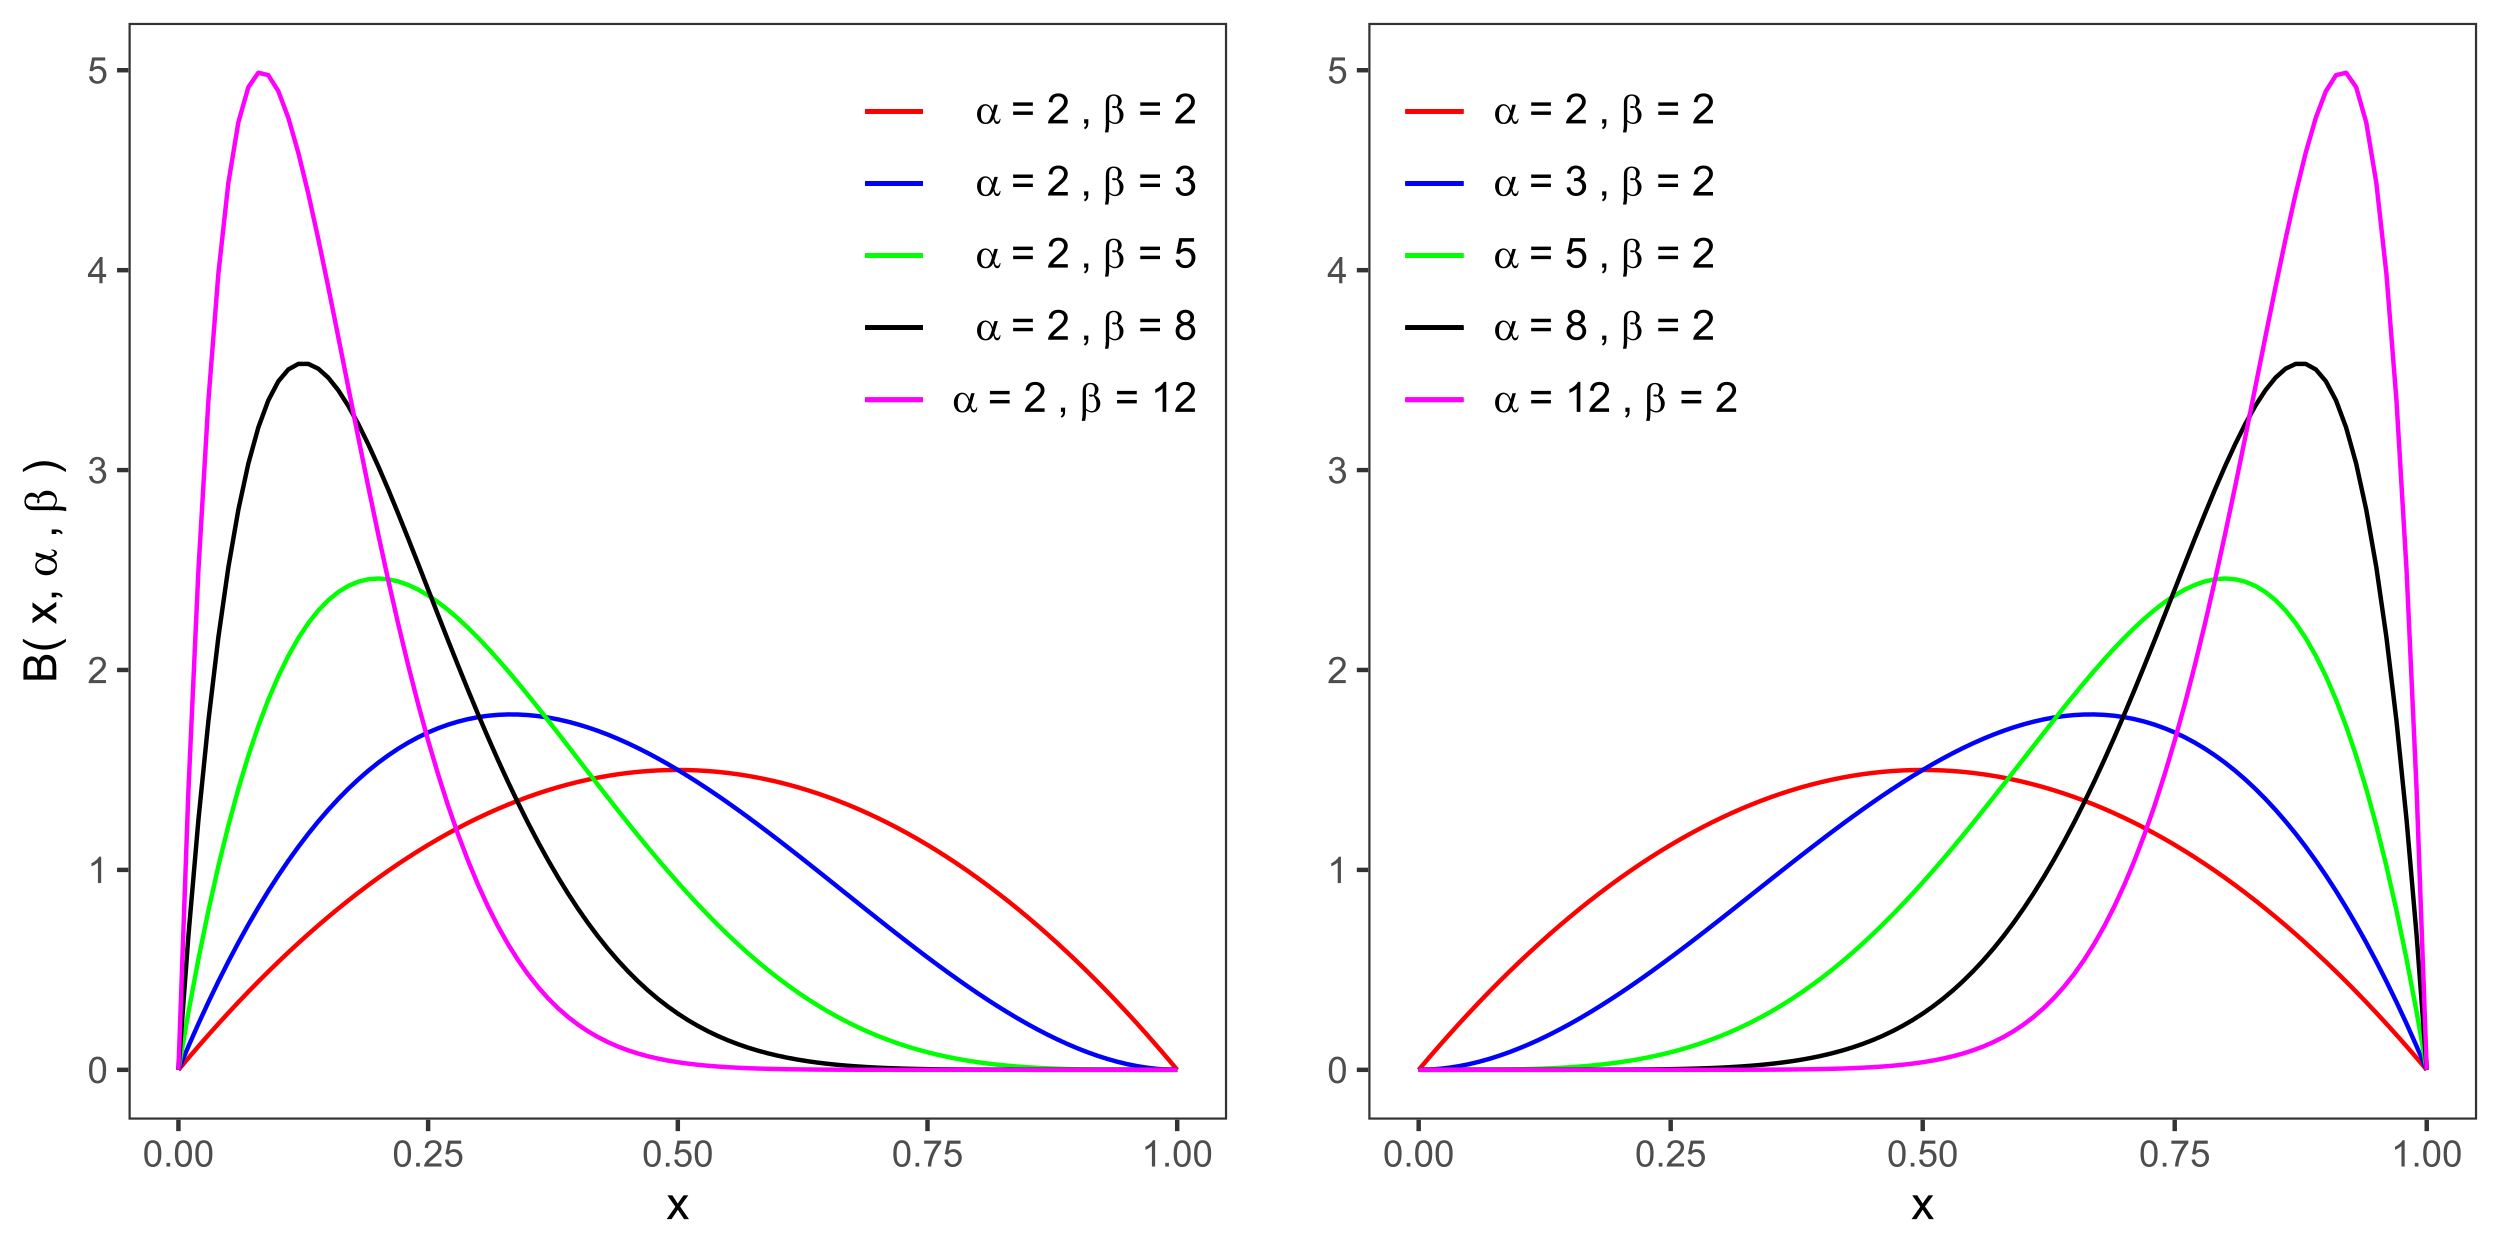 <?xml version="1.0" encoding="UTF-8"?>
<svg xmlns="http://www.w3.org/2000/svg" xmlns:xlink="http://www.w3.org/1999/xlink" width="599pt" height="300pt" viewBox="0 0 599 300" version="1.1">
<defs>
<g>
<symbol overflow="visible" id="glyph0-0">
<path style="stroke:none;" d="M 1.102 0 L 1.102 -5.5 L 5.5 -5.5 L 5.5 0 Z M 1.238 -0.137 L 5.363 -0.137 L 5.363 -5.363 L 1.238 -5.363 Z M 1.238 -0.137 "/>
</symbol>
<symbol overflow="visible" id="glyph0-1">
<path style="stroke:none;" d="M 0.367 -3.105 C 0.363 -3.848 0.438 -4.445 0.594 -4.902 C 0.742 -5.355 0.973 -5.707 1.277 -5.953 C 1.578 -6.199 1.957 -6.32 2.418 -6.324 C 2.754 -6.32 3.051 -6.254 3.309 -6.121 C 3.562 -5.984 3.773 -5.789 3.938 -5.531 C 4.102 -5.273 4.23 -4.961 4.328 -4.594 C 4.422 -4.227 4.469 -3.73 4.473 -3.105 C 4.469 -2.367 4.395 -1.77 4.242 -1.316 C 4.09 -0.859 3.863 -0.508 3.562 -0.262 C 3.258 -0.016 2.875 0.105 2.418 0.109 C 1.809 0.105 1.332 -0.109 0.988 -0.547 C 0.57 -1.066 0.363 -1.922 0.367 -3.105 Z M 1.16 -3.105 C 1.16 -2.07 1.281 -1.379 1.523 -1.039 C 1.766 -0.695 2.062 -0.527 2.418 -0.527 C 2.773 -0.527 3.074 -0.699 3.316 -1.043 C 3.559 -1.387 3.68 -2.074 3.68 -3.105 C 3.68 -4.145 3.559 -4.832 3.316 -5.172 C 3.074 -5.512 2.77 -5.684 2.41 -5.684 C 2.051 -5.684 1.77 -5.531 1.559 -5.234 C 1.293 -4.844 1.16 -4.137 1.16 -3.105 Z M 1.16 -3.105 "/>
</symbol>
<symbol overflow="visible" id="glyph0-2">
<path style="stroke:none;" d="M 3.277 0 L 2.504 0 L 2.504 -4.93 C 2.316 -4.75 2.074 -4.574 1.773 -4.395 C 1.469 -4.215 1.195 -4.082 0.957 -3.996 L 0.957 -4.742 C 1.387 -4.941 1.766 -5.188 2.09 -5.48 C 2.414 -5.77 2.645 -6.051 2.781 -6.324 L 3.277 -6.324 Z M 3.277 0 "/>
</symbol>
<symbol overflow="visible" id="glyph0-3">
<path style="stroke:none;" d="M 4.43 -0.742 L 4.43 0 L 0.266 0 C 0.258 -0.188 0.289 -0.367 0.355 -0.539 C 0.461 -0.82 0.629 -1.098 0.863 -1.375 C 1.094 -1.648 1.434 -1.965 1.879 -2.328 C 2.562 -2.887 3.023 -3.332 3.266 -3.664 C 3.5 -3.988 3.621 -4.301 3.625 -4.594 C 3.621 -4.898 3.512 -5.156 3.297 -5.367 C 3.074 -5.578 2.789 -5.684 2.441 -5.684 C 2.066 -5.684 1.77 -5.57 1.547 -5.348 C 1.32 -5.125 1.207 -4.816 1.207 -4.422 L 0.414 -4.504 C 0.465 -5.094 0.668 -5.543 1.027 -5.855 C 1.379 -6.164 1.855 -6.32 2.457 -6.324 C 3.059 -6.32 3.539 -6.152 3.891 -5.82 C 4.242 -5.484 4.418 -5.07 4.422 -4.578 C 4.418 -4.32 4.367 -4.074 4.266 -3.832 C 4.164 -3.59 3.992 -3.332 3.754 -3.062 C 3.512 -2.793 3.113 -2.426 2.562 -1.957 C 2.094 -1.566 1.797 -1.301 1.664 -1.16 C 1.531 -1.02 1.422 -0.879 1.34 -0.742 Z M 4.43 -0.742 "/>
</symbol>
<symbol overflow="visible" id="glyph0-4">
<path style="stroke:none;" d="M 0.371 -1.664 L 1.145 -1.766 C 1.23 -1.324 1.383 -1.008 1.598 -0.816 C 1.809 -0.621 2.066 -0.527 2.375 -0.527 C 2.734 -0.527 3.043 -0.652 3.297 -0.906 C 3.547 -1.156 3.672 -1.469 3.676 -1.844 C 3.672 -2.195 3.555 -2.488 3.324 -2.719 C 3.09 -2.949 2.797 -3.062 2.441 -3.066 C 2.293 -3.062 2.109 -3.035 1.895 -2.98 L 1.98 -3.66 C 2.031 -3.652 2.07 -3.648 2.105 -3.652 C 2.434 -3.648 2.73 -3.734 2.996 -3.91 C 3.254 -4.078 3.387 -4.344 3.391 -4.703 C 3.387 -4.984 3.289 -5.219 3.102 -5.406 C 2.906 -5.59 2.66 -5.684 2.359 -5.688 C 2.055 -5.684 1.805 -5.59 1.605 -5.402 C 1.402 -5.215 1.273 -4.93 1.219 -4.555 L 0.445 -4.691 C 0.539 -5.207 0.754 -5.609 1.09 -5.895 C 1.426 -6.18 1.844 -6.32 2.344 -6.324 C 2.688 -6.32 3.004 -6.246 3.293 -6.102 C 3.582 -5.953 3.801 -5.754 3.953 -5.5 C 4.105 -5.242 4.184 -4.973 4.184 -4.688 C 4.184 -4.414 4.109 -4.164 3.965 -3.945 C 3.816 -3.719 3.602 -3.543 3.316 -3.41 C 3.688 -3.324 3.977 -3.145 4.184 -2.875 C 4.391 -2.602 4.492 -2.262 4.496 -1.859 C 4.492 -1.305 4.293 -0.84 3.895 -0.461 C 3.492 -0.078 2.984 0.109 2.371 0.113 C 1.816 0.109 1.355 -0.051 0.992 -0.379 C 0.625 -0.707 0.418 -1.137 0.371 -1.664 Z M 0.371 -1.664 "/>
</symbol>
<symbol overflow="visible" id="glyph0-5">
<path style="stroke:none;" d="M 2.844 0 L 2.844 -1.508 L 0.113 -1.508 L 0.113 -2.219 L 2.988 -6.301 L 3.617 -6.301 L 3.617 -2.219 L 4.469 -2.219 L 4.469 -1.508 L 3.617 -1.508 L 3.617 0 Z M 2.844 -2.219 L 2.844 -5.059 L 0.871 -2.219 Z M 2.844 -2.219 "/>
</symbol>
<symbol overflow="visible" id="glyph0-6">
<path style="stroke:none;" d="M 0.367 -1.648 L 1.176 -1.719 C 1.234 -1.32 1.375 -1.023 1.594 -0.824 C 1.812 -0.625 2.078 -0.527 2.391 -0.527 C 2.762 -0.527 3.074 -0.668 3.336 -0.949 C 3.59 -1.23 3.719 -1.602 3.723 -2.066 C 3.719 -2.504 3.594 -2.852 3.348 -3.109 C 3.098 -3.363 2.773 -3.492 2.375 -3.492 C 2.125 -3.492 1.902 -3.434 1.703 -3.32 C 1.5 -3.207 1.344 -3.062 1.23 -2.883 L 0.504 -2.977 L 1.113 -6.215 L 4.246 -6.215 L 4.246 -5.473 L 1.73 -5.473 L 1.391 -3.781 C 1.766 -4.039 2.164 -4.172 2.582 -4.176 C 3.129 -4.172 3.594 -3.98 3.973 -3.605 C 4.352 -3.223 4.539 -2.734 4.543 -2.137 C 4.539 -1.562 4.375 -1.07 4.043 -0.656 C 3.637 -0.148 3.086 0.105 2.391 0.109 C 1.816 0.105 1.348 -0.051 0.984 -0.371 C 0.621 -0.691 0.414 -1.117 0.367 -1.648 Z M 0.367 -1.648 "/>
</symbol>
<symbol overflow="visible" id="glyph0-7">
<path style="stroke:none;" d="M 0.801 0 L 0.801 -0.883 L 1.68 -0.883 L 1.68 0 Z M 0.801 0 "/>
</symbol>
<symbol overflow="visible" id="glyph0-8">
<path style="stroke:none;" d="M 0.418 -5.473 L 0.418 -6.219 L 4.496 -6.219 L 4.496 -5.617 C 4.09 -5.188 3.691 -4.621 3.301 -3.914 C 2.902 -3.203 2.602 -2.473 2.391 -1.73 C 2.234 -1.199 2.133 -0.625 2.094 0 L 1.297 0 C 1.305 -0.492 1.402 -1.09 1.59 -1.793 C 1.773 -2.496 2.043 -3.172 2.391 -3.824 C 2.738 -4.477 3.109 -5.027 3.504 -5.473 Z M 0.418 -5.473 "/>
</symbol>
<symbol overflow="visible" id="glyph1-0">
<path style="stroke:none;" d="M 1.375 0 L 1.375 -6.875 L 6.875 -6.875 L 6.875 0 Z M 1.547 -0.172 L 6.703 -0.172 L 6.703 -6.703 L 1.547 -6.703 Z M 1.547 -0.172 "/>
</symbol>
<symbol overflow="visible" id="glyph1-1">
<path style="stroke:none;" d="M 0.082 0 L 2.164 -2.965 L 0.234 -5.703 L 1.445 -5.703 L 2.32 -4.367 C 2.484 -4.109 2.617 -3.898 2.719 -3.727 C 2.875 -3.961 3.02 -4.168 3.152 -4.355 L 4.113 -5.703 L 5.27 -5.703 L 3.297 -3.02 L 5.418 0 L 4.234 0 L 3.062 -1.773 L 2.75 -2.25 L 1.25 0 Z M 0.082 0 "/>
</symbol>
<symbol overflow="visible" id="glyph2-0">
<path style="stroke:none;" d="M 0 -1.375 L -6.875 -1.375 L -6.875 -6.875 L 0 -6.875 Z M -0.172 -1.547 L -0.172 -6.703 L -6.703 -6.703 L -6.703 -1.547 Z M -0.172 -1.547 "/>
</symbol>
<symbol overflow="visible" id="glyph2-1">
<path style="stroke:none;" d="M 0 -0.805 L -7.875 -0.805 L -7.875 -3.762 C -7.875 -4.363 -7.793 -4.844 -7.633 -5.207 C -7.473 -5.57 -7.227 -5.855 -6.898 -6.062 C -6.562 -6.266 -6.219 -6.367 -5.859 -6.371 C -5.523 -6.367 -5.207 -6.277 -4.91 -6.094 C -4.613 -5.91 -4.371 -5.633 -4.188 -5.27 C -4.047 -5.742 -3.809 -6.109 -3.473 -6.367 C -3.133 -6.621 -2.734 -6.75 -2.281 -6.75 C -1.91 -6.75 -1.57 -6.672 -1.254 -6.516 C -0.934 -6.359 -0.688 -6.168 -0.52 -5.941 C -0.344 -5.711 -0.215 -5.422 -0.129 -5.078 C -0.043 -4.73 0 -4.309 0 -3.809 Z M -4.566 -1.848 L -4.566 -3.551 C -4.562 -4.012 -4.594 -4.34 -4.656 -4.543 C -4.73 -4.805 -4.859 -5.004 -5.047 -5.141 C -5.227 -5.273 -5.457 -5.344 -5.734 -5.344 C -5.996 -5.344 -6.227 -5.281 -6.426 -5.156 C -6.625 -5.031 -6.762 -4.852 -6.836 -4.617 C -6.906 -4.383 -6.941 -3.984 -6.945 -3.422 L -6.945 -1.848 Z M -0.93 -1.848 L -0.93 -3.809 C -0.926 -4.145 -0.938 -4.379 -0.965 -4.516 C -1.008 -4.754 -1.078 -4.953 -1.18 -5.117 C -1.277 -5.273 -1.426 -5.406 -1.617 -5.516 C -1.809 -5.617 -2.027 -5.672 -2.281 -5.672 C -2.57 -5.672 -2.828 -5.594 -3.047 -5.445 C -3.262 -5.289 -3.414 -5.082 -3.504 -4.82 C -3.59 -4.551 -3.633 -4.168 -3.637 -3.668 L -3.637 -1.848 Z M -0.93 -1.848 "/>
</symbol>
<symbol overflow="visible" id="glyph2-2">
<path style="stroke:none;" d="M 2.316 -2.574 C 1.637 -2.035 0.852 -1.586 -0.047 -1.219 C -0.949 -0.852 -1.883 -0.668 -2.852 -0.668 C -3.699 -0.668 -4.516 -0.805 -5.301 -1.078 C -6.203 -1.398 -7.105 -1.895 -8.008 -2.574 L -8.008 -3.266 C -7.262 -2.828 -6.73 -2.543 -6.414 -2.406 C -5.918 -2.184 -5.402 -2.012 -4.867 -1.891 C -4.195 -1.734 -3.523 -1.656 -2.848 -1.66 C -1.121 -1.656 0.598 -2.191 2.316 -3.266 Z M 2.316 -2.574 "/>
</symbol>
<symbol overflow="visible" id="glyph2-3">
<path style="stroke:none;" d=""/>
</symbol>
<symbol overflow="visible" id="glyph2-4">
<path style="stroke:none;" d="M 0 -0.082 L -2.965 -2.164 L -5.703 -0.238 L -5.703 -1.445 L -4.367 -2.32 C -4.109 -2.484 -3.898 -2.617 -3.727 -2.719 C -3.961 -2.875 -4.168 -3.02 -4.355 -3.152 L -5.703 -4.113 L -5.703 -5.27 L -3.02 -3.297 L 0 -5.418 L 0 -4.234 L -1.773 -3.062 L -2.25 -2.75 L 0 -1.25 Z M 0 -0.082 "/>
</symbol>
<symbol overflow="visible" id="glyph2-5">
<path style="stroke:none;" d="M 0 -0.977 L -1.102 -0.977 L -1.102 -2.078 L 0 -2.078 C 0.402 -2.074 0.727 -2.004 0.977 -1.863 C 1.223 -1.719 1.418 -1.488 1.559 -1.18 L 1.145 -0.914 C 1.051 -1.117 0.918 -1.266 0.746 -1.363 C 0.57 -1.457 0.324 -1.512 0 -1.523 Z M 0 -0.977 "/>
</symbol>
<symbol overflow="visible" id="glyph2-6">
<path style="stroke:none;" d="M 2.316 -1.359 L 2.316 -0.664 C 0.598 -1.734 -1.121 -2.273 -2.848 -2.273 C -3.52 -2.273 -4.188 -2.195 -4.852 -2.043 C -5.387 -1.918 -5.902 -1.746 -6.398 -1.531 C -6.719 -1.387 -7.254 -1.102 -8.008 -0.668 L -8.008 -1.359 C -7.105 -2.031 -6.203 -2.527 -5.301 -2.852 C -4.516 -3.125 -3.699 -3.262 -2.852 -3.266 C -1.883 -3.262 -0.949 -3.078 -0.047 -2.707 C 0.852 -2.336 1.637 -1.887 2.316 -1.359 Z M 2.316 -1.359 "/>
</symbol>
<symbol overflow="visible" id="glyph3-0">
<path style="stroke:none;" d="M 0 -0.555 L -6.875 -0.555 L -6.875 -6.055 L 0 -6.055 Z M -0.172 -0.727 L -0.172 -5.883 L -6.703 -5.883 L -6.703 -0.727 Z M -0.172 -0.727 "/>
</symbol>
<symbol overflow="visible" id="glyph3-1">
<path style="stroke:none;" d=""/>
</symbol>
<symbol overflow="visible" id="glyph3-2">
<path style="stroke:none;" d="M -4.922 -5.031 L -4.922 -5.926 L -2.477 -5.227 C -2.32 -5.18 -2.078 -5.105 -1.75 -5.008 C -1.195 -5.141 -0.867 -5.242 -0.762 -5.312 C -0.566 -5.438 -0.469 -5.602 -0.469 -5.801 C -0.469 -5.941 -0.527 -6.074 -0.645 -6.199 C -0.762 -6.32 -0.945 -6.398 -1.199 -6.441 L -1.199 -6.656 C -0.68 -6.602 -0.324 -6.492 -0.129 -6.328 C 0.066 -6.16 0.164 -5.969 0.168 -5.754 C 0.164 -5.547 0.082 -5.359 -0.09 -5.195 C -0.258 -5.027 -0.629 -4.879 -1.199 -4.75 C -0.883 -4.59 -0.645 -4.434 -0.488 -4.285 C -0.262 -4.07 -0.102 -3.844 0.008 -3.598 C 0.113 -3.348 0.168 -3.066 0.172 -2.754 C 0.168 -1.965 -0.09 -1.383 -0.617 -1.012 C -1.141 -0.637 -1.742 -0.449 -2.418 -0.453 C -3.203 -0.449 -3.84 -0.668 -4.332 -1.105 C -4.816 -1.539 -5.062 -2.051 -5.066 -2.645 C -5.062 -3.047 -4.938 -3.406 -4.691 -3.719 C -4.441 -4.027 -3.98 -4.312 -3.305 -4.57 Z M -2.703 -4.383 C -3.438 -4.188 -3.953 -3.938 -4.246 -3.637 C -4.535 -3.328 -4.68 -3.02 -4.684 -2.707 C -4.68 -2.355 -4.488 -2.062 -4.105 -1.832 C -3.719 -1.598 -3.105 -1.48 -2.266 -1.484 C -1.766 -1.48 -1.375 -1.531 -1.09 -1.633 C -0.805 -1.73 -0.582 -1.883 -0.43 -2.086 C -0.273 -2.289 -0.199 -2.5 -0.199 -2.727 C -0.199 -3 -0.324 -3.254 -0.578 -3.484 C -0.918 -3.793 -1.625 -4.094 -2.703 -4.383 Z M -2.703 -4.383 "/>
</symbol>
<symbol overflow="visible" id="glyph3-3">
<path style="stroke:none;" d="M -0.418 -1.773 L 0.488 -1.773 C 1.066 -1.77 1.695 -1.699 2.375 -1.559 L 2.375 -0.648 C 1.926 -0.742 1.625 -0.801 1.465 -0.82 C 0.965 -0.867 0.598 -0.891 0.367 -0.891 L -5.125 -0.891 C -5.762 -0.891 -6.238 -0.953 -6.551 -1.082 C -6.859 -1.207 -7.117 -1.438 -7.324 -1.77 C -7.531 -2.098 -7.633 -2.492 -7.637 -2.961 C -7.633 -3.598 -7.461 -4.109 -7.121 -4.496 C -6.773 -4.875 -6.367 -5.066 -5.898 -5.07 C -5.59 -5.066 -5.301 -4.988 -5.027 -4.836 C -4.754 -4.676 -4.516 -4.438 -4.32 -4.113 C -3.855 -5.074 -3.145 -5.555 -2.18 -5.555 C -1.75 -5.555 -1.348 -5.453 -0.977 -5.254 C -0.602 -5.051 -0.316 -4.773 -0.125 -4.426 C 0.07 -4.07 0.164 -3.711 0.168 -3.34 C 0.164 -3.098 0.121 -2.859 0.043 -2.629 C -0.043 -2.391 -0.191 -2.105 -0.418 -1.773 Z M -0.844 -1.773 C -0.598 -2.117 -0.422 -2.418 -0.316 -2.68 C -0.238 -2.867 -0.199 -3.062 -0.199 -3.262 C -0.199 -3.621 -0.348 -3.926 -0.645 -4.172 C -0.941 -4.414 -1.414 -4.535 -2.066 -4.539 C -2.473 -4.535 -2.828 -4.477 -3.137 -4.363 C -3.441 -4.242 -3.781 -4.039 -4.148 -3.75 C -4.062 -3.5 -4.02 -3.285 -4.023 -3.109 C -4.02 -2.895 -4.051 -2.742 -4.117 -2.656 C -4.18 -2.562 -4.25 -2.52 -4.328 -2.523 C -4.395 -2.52 -4.457 -2.555 -4.512 -2.625 C -4.566 -2.695 -4.594 -2.805 -4.594 -2.953 C -4.594 -3.129 -4.547 -3.395 -4.453 -3.75 C -4.949 -4 -5.418 -4.125 -5.867 -4.125 C -6.312 -4.125 -6.66 -4.012 -6.91 -3.793 C -7.152 -3.566 -7.277 -3.293 -7.281 -2.965 C -7.277 -2.551 -7.102 -2.227 -6.758 -2 C -6.52 -1.844 -6.145 -1.77 -5.633 -1.773 Z M -0.844 -1.773 "/>
</symbol>
<symbol overflow="visible" id="glyph4-0">
<path style="stroke:none;" d="M 0.504 0 L 0.504 -6.25 L 5.504 -6.25 L 5.504 0 Z M 0.66 -0.156 L 5.348 -0.156 L 5.348 -6.094 L 0.66 -6.094 Z M 0.66 -0.156 "/>
</symbol>
<symbol overflow="visible" id="glyph4-1">
<path style="stroke:none;" d="M 4.574 -4.473 L 5.387 -4.473 L 4.75 -2.25 C 4.707 -2.109 4.641 -1.891 4.551 -1.594 C 4.672 -1.09 4.766 -0.789 4.828 -0.695 C 4.945 -0.512 5.094 -0.422 5.273 -0.426 C 5.402 -0.422 5.52 -0.477 5.633 -0.586 C 5.742 -0.691 5.816 -0.859 5.855 -1.09 L 6.051 -1.09 C 6 -0.621 5.902 -0.297 5.754 -0.117 C 5.602 0.062 5.426 0.152 5.23 0.152 C 5.043 0.152 4.875 0.074 4.723 -0.082 C 4.57 -0.238 4.434 -0.574 4.316 -1.09 C 4.172 -0.805 4.031 -0.59 3.898 -0.445 C 3.703 -0.242 3.496 -0.094 3.27 0.008 C 3.043 0.102 2.785 0.152 2.504 0.156 C 1.781 0.152 1.254 -0.086 0.918 -0.562 C 0.578 -1.039 0.41 -1.582 0.41 -2.195 C 0.41 -2.91 0.605 -3.492 1.004 -3.938 C 1.398 -4.383 1.867 -4.605 2.402 -4.605 C 2.773 -4.605 3.098 -4.492 3.383 -4.266 C 3.664 -4.039 3.922 -3.617 4.156 -3.004 Z M 3.984 -2.457 C 3.805 -3.121 3.578 -3.59 3.305 -3.859 C 3.027 -4.121 2.746 -4.254 2.461 -4.258 C 2.141 -4.254 1.875 -4.078 1.664 -3.73 C 1.453 -3.379 1.348 -2.824 1.348 -2.062 C 1.348 -1.609 1.391 -1.25 1.484 -0.992 C 1.57 -0.73 1.707 -0.531 1.895 -0.391 C 2.074 -0.246 2.27 -0.176 2.48 -0.18 C 2.727 -0.176 2.957 -0.293 3.168 -0.527 C 3.449 -0.84 3.723 -1.48 3.984 -2.457 Z M 3.984 -2.457 "/>
</symbol>
<symbol overflow="visible" id="glyph4-2">
<path style="stroke:none;" d=""/>
</symbol>
<symbol overflow="visible" id="glyph4-3">
<path style="stroke:none;" d="M 1.609 -0.383 L 1.609 0.445 C 1.605 0.969 1.539 1.539 1.414 2.156 L 0.59 2.156 C 0.676 1.754 0.727 1.477 0.746 1.332 C 0.785 0.871 0.809 0.539 0.812 0.332 L 0.812 -4.656 C 0.809 -5.238 0.867 -5.672 0.984 -5.953 C 1.098 -6.234 1.305 -6.469 1.609 -6.66 C 1.91 -6.848 2.27 -6.941 2.691 -6.945 C 3.27 -6.941 3.734 -6.785 4.086 -6.477 C 4.43 -6.16 4.605 -5.789 4.609 -5.359 C 4.605 -5.082 4.535 -4.82 4.395 -4.57 C 4.254 -4.32 4.035 -4.105 3.742 -3.926 C 4.609 -3.508 5.043 -2.859 5.047 -1.984 C 5.043 -1.59 4.953 -1.227 4.773 -0.891 C 4.59 -0.551 4.34 -0.289 4.023 -0.113 C 3.703 0.066 3.375 0.152 3.039 0.152 C 2.816 0.152 2.602 0.113 2.391 0.039 C 2.176 -0.035 1.914 -0.172 1.609 -0.383 Z M 1.609 -0.766 C 1.926 -0.543 2.203 -0.383 2.438 -0.289 C 2.609 -0.211 2.785 -0.176 2.965 -0.18 C 3.293 -0.176 3.566 -0.312 3.789 -0.586 C 4.012 -0.859 4.125 -1.289 4.125 -1.879 C 4.125 -2.25 4.07 -2.574 3.965 -2.855 C 3.859 -3.129 3.672 -3.434 3.406 -3.77 C 3.18 -3.691 2.988 -3.656 2.828 -3.656 C 2.629 -3.656 2.492 -3.684 2.414 -3.742 C 2.336 -3.801 2.297 -3.867 2.297 -3.938 C 2.297 -3.996 2.324 -4.051 2.387 -4.102 C 2.445 -4.148 2.547 -4.172 2.688 -4.176 C 2.844 -4.172 3.082 -4.129 3.406 -4.047 C 3.633 -4.496 3.75 -4.926 3.75 -5.332 C 3.75 -5.738 3.648 -6.055 3.445 -6.281 C 3.242 -6.508 2.992 -6.621 2.695 -6.621 C 2.316 -6.621 2.023 -6.461 1.816 -6.141 C 1.676 -5.93 1.605 -5.59 1.609 -5.121 Z M 1.609 -0.766 "/>
</symbol>
<symbol overflow="visible" id="glyph5-0">
<path style="stroke:none;" d="M 1.25 0 L 1.25 -6.25 L 6.25 -6.25 L 6.25 0 Z M 1.406 -0.156 L 6.094 -0.156 L 6.094 -6.094 L 1.406 -6.094 Z M 1.406 -0.156 "/>
</symbol>
<symbol overflow="visible" id="glyph5-1">
<path style="stroke:none;" d="M 5.281 -4.211 L 0.555 -4.211 L 0.555 -5.031 L 5.281 -5.031 Z M 5.281 -2.035 L 0.555 -2.035 L 0.555 -2.855 L 5.281 -2.855 Z M 5.281 -2.035 "/>
</symbol>
<symbol overflow="visible" id="glyph5-2">
<path style="stroke:none;" d=""/>
</symbol>
<symbol overflow="visible" id="glyph5-3">
<path style="stroke:none;" d="M 5.035 -0.844 L 5.035 0 L 0.305 0 C 0.297 -0.211 0.328 -0.414 0.406 -0.609 C 0.523 -0.93 0.719 -1.246 0.984 -1.562 C 1.25 -1.871 1.633 -2.234 2.133 -2.648 C 2.91 -3.281 3.434 -3.785 3.711 -4.16 C 3.98 -4.535 4.117 -4.887 4.121 -5.219 C 4.117 -5.566 3.992 -5.859 3.746 -6.102 C 3.496 -6.336 3.172 -6.457 2.773 -6.461 C 2.348 -6.457 2.012 -6.328 1.758 -6.078 C 1.5 -5.82 1.371 -5.469 1.371 -5.023 L 0.469 -5.117 C 0.531 -5.789 0.762 -6.305 1.168 -6.656 C 1.566 -7.008 2.109 -7.184 2.793 -7.188 C 3.477 -7.184 4.02 -6.992 4.422 -6.617 C 4.82 -6.234 5.02 -5.762 5.023 -5.199 C 5.02 -4.91 4.961 -4.629 4.848 -4.355 C 4.727 -4.074 4.535 -3.785 4.266 -3.48 C 3.992 -3.176 3.539 -2.754 2.91 -2.223 C 2.379 -1.777 2.039 -1.477 1.895 -1.32 C 1.742 -1.16 1.621 -1.004 1.523 -0.844 Z M 5.035 -0.844 "/>
</symbol>
<symbol overflow="visible" id="glyph5-4">
<path style="stroke:none;" d="M 0.891 0 L 0.891 -1 L 1.891 -1 L 1.891 0 C 1.887 0.367 1.82 0.664 1.695 0.891 C 1.562 1.117 1.355 1.289 1.074 1.414 L 0.828 1.039 C 1.012 0.953 1.148 0.836 1.238 0.68 C 1.324 0.523 1.375 0.297 1.387 0 Z M 0.891 0 "/>
</symbol>
<symbol overflow="visible" id="glyph5-5">
<path style="stroke:none;" d="M 0.422 -1.891 L 1.297 -2.008 C 1.395 -1.504 1.566 -1.145 1.812 -0.93 C 2.055 -0.707 2.352 -0.598 2.699 -0.602 C 3.109 -0.598 3.457 -0.742 3.746 -1.031 C 4.027 -1.316 4.172 -1.668 4.176 -2.094 C 4.172 -2.492 4.039 -2.824 3.777 -3.09 C 3.512 -3.348 3.176 -3.48 2.773 -3.484 C 2.602 -3.48 2.395 -3.449 2.152 -3.391 L 2.25 -4.16 C 2.309 -4.152 2.355 -4.148 2.391 -4.148 C 2.766 -4.148 3.102 -4.246 3.402 -4.441 C 3.699 -4.637 3.848 -4.938 3.852 -5.348 C 3.848 -5.664 3.738 -5.93 3.523 -6.145 C 3.305 -6.355 3.023 -6.461 2.68 -6.465 C 2.336 -6.461 2.051 -6.355 1.824 -6.141 C 1.594 -5.926 1.449 -5.602 1.387 -5.176 L 0.508 -5.332 C 0.613 -5.918 0.855 -6.371 1.238 -6.699 C 1.617 -7.02 2.094 -7.184 2.66 -7.188 C 3.051 -7.184 3.41 -7.098 3.738 -6.934 C 4.066 -6.762 4.316 -6.535 4.496 -6.25 C 4.668 -5.957 4.758 -5.648 4.758 -5.328 C 4.758 -5.016 4.672 -4.734 4.508 -4.48 C 4.336 -4.227 4.09 -4.023 3.77 -3.875 C 4.191 -3.773 4.523 -3.574 4.758 -3.27 C 4.992 -2.961 5.109 -2.574 5.109 -2.113 C 5.109 -1.484 4.879 -0.953 4.426 -0.523 C 3.965 -0.09 3.391 0.121 2.695 0.125 C 2.066 0.121 1.543 -0.062 1.129 -0.434 C 0.711 -0.809 0.477 -1.293 0.422 -1.891 Z M 0.422 -1.891 "/>
</symbol>
<symbol overflow="visible" id="glyph5-6">
<path style="stroke:none;" d="M 0.414 -1.875 L 1.336 -1.953 C 1.406 -1.5 1.562 -1.164 1.812 -0.941 C 2.059 -0.711 2.359 -0.598 2.715 -0.602 C 3.137 -0.598 3.496 -0.758 3.789 -1.078 C 4.078 -1.398 4.223 -1.82 4.227 -2.348 C 4.223 -2.848 4.082 -3.242 3.805 -3.535 C 3.52 -3.82 3.152 -3.965 2.699 -3.969 C 2.414 -3.965 2.16 -3.902 1.934 -3.777 C 1.707 -3.648 1.527 -3.48 1.398 -3.277 L 0.57 -3.383 L 1.266 -7.062 L 4.824 -7.062 L 4.824 -6.219 L 1.969 -6.219 L 1.582 -4.297 C 2.012 -4.594 2.461 -4.746 2.934 -4.746 C 3.555 -4.746 4.082 -4.527 4.516 -4.094 C 4.941 -3.66 5.156 -3.105 5.16 -2.426 C 5.156 -1.777 4.969 -1.215 4.594 -0.746 C 4.133 -0.168 3.504 0.117 2.715 0.121 C 2.059 0.117 1.527 -0.062 1.121 -0.426 C 0.707 -0.789 0.473 -1.273 0.414 -1.875 Z M 0.414 -1.875 "/>
</symbol>
<symbol overflow="visible" id="glyph5-7">
<path style="stroke:none;" d="M 1.766 -3.883 C 1.398 -4.012 1.129 -4.203 0.957 -4.453 C 0.777 -4.699 0.691 -4.996 0.695 -5.344 C 0.691 -5.863 0.879 -6.301 1.254 -6.656 C 1.629 -7.008 2.125 -7.184 2.75 -7.188 C 3.371 -7.184 3.875 -7 4.258 -6.641 C 4.637 -6.273 4.828 -5.832 4.828 -5.316 C 4.828 -4.98 4.738 -4.691 4.566 -4.449 C 4.387 -4.199 4.125 -4.012 3.773 -3.883 C 4.211 -3.738 4.543 -3.508 4.777 -3.188 C 5.004 -2.867 5.121 -2.484 5.121 -2.047 C 5.121 -1.43 4.902 -0.918 4.473 -0.504 C 4.035 -0.09 3.469 0.117 2.766 0.121 C 2.055 0.117 1.484 -0.09 1.055 -0.504 C 0.621 -0.922 0.402 -1.441 0.406 -2.07 C 0.402 -2.531 0.52 -2.922 0.758 -3.238 C 0.992 -3.551 1.328 -3.766 1.766 -3.883 Z M 1.594 -5.371 C 1.594 -5.031 1.699 -4.754 1.918 -4.539 C 2.133 -4.324 2.418 -4.219 2.77 -4.219 C 3.105 -4.219 3.383 -4.324 3.602 -4.539 C 3.816 -4.75 3.926 -5.012 3.926 -5.32 C 3.926 -5.641 3.812 -5.91 3.59 -6.133 C 3.367 -6.352 3.09 -6.461 2.758 -6.465 C 2.422 -6.461 2.145 -6.355 1.926 -6.141 C 1.703 -5.926 1.594 -5.668 1.594 -5.371 Z M 1.309 -2.066 C 1.305 -1.812 1.363 -1.57 1.484 -1.336 C 1.602 -1.102 1.781 -0.918 2.016 -0.793 C 2.25 -0.66 2.5 -0.598 2.773 -0.602 C 3.188 -0.598 3.535 -0.73 3.812 -1.004 C 4.082 -1.27 4.219 -1.613 4.223 -2.035 C 4.219 -2.457 4.078 -2.809 3.801 -3.086 C 3.516 -3.359 3.164 -3.496 2.742 -3.5 C 2.328 -3.496 1.984 -3.359 1.715 -3.09 C 1.441 -2.812 1.305 -2.473 1.309 -2.066 Z M 1.309 -2.066 "/>
</symbol>
<symbol overflow="visible" id="glyph5-8">
<path style="stroke:none;" d="M 3.727 0 L 2.848 0 L 2.848 -5.602 C 2.637 -5.398 2.359 -5.195 2.016 -4.992 C 1.672 -4.789 1.363 -4.637 1.09 -4.539 L 1.09 -5.391 C 1.582 -5.621 2.012 -5.898 2.379 -6.23 C 2.746 -6.555 3.004 -6.875 3.16 -7.188 L 3.727 -7.188 Z M 3.727 0 "/>
</symbol>
</g>
<clipPath id="clip1">
  <path d="M 0 0 L 299.5 0 L 299.5 300 L 0 300 Z M 0 0 "/>
</clipPath>
<clipPath id="clip2">
  <path d="M 30.789 5.48 L 294.023 5.48 L 294.023 268.277 L 30.789 268.277 Z M 30.789 5.48 "/>
</clipPath>
<clipPath id="clip3">
  <path d="M 30.789 5.48 L 294.023 5.48 L 294.023 268.277 L 30.789 268.277 Z M 30.789 5.48 "/>
</clipPath>
<clipPath id="clip4">
  <path d="M 299.5 0 L 599 0 L 599 300 L 299.5 300 Z M 299.5 0 "/>
</clipPath>
<clipPath id="clip5">
  <path d="M 327.84 5.48 L 593.523 5.48 L 593.523 268.277 L 327.84 268.277 Z M 327.84 5.48 "/>
</clipPath>
<clipPath id="clip6">
  <path d="M 327.84 5.48 L 593.523 5.48 L 593.523 268.277 L 327.84 268.277 Z M 327.84 5.48 "/>
</clipPath>
</defs>
<g id="surface41">
<rect x="0" y="0" width="599" height="300" style="fill:rgb(100%,100%,100%);fill-opacity:1;stroke:none;"/>
<g clip-path="url(#clip1)" clip-rule="nonzero">
<path style="fill-rule:nonzero;fill:rgb(100%,100%,100%);fill-opacity:1;stroke-width:1.067;stroke-linecap:round;stroke-linejoin:round;stroke:rgb(100%,100%,100%);stroke-opacity:1;stroke-miterlimit:10;" d="M 0 300 L 299.5 300 L 299.5 0 L 0 0 Z M 0 300 "/>
</g>
<g clip-path="url(#clip2)" clip-rule="nonzero">
<path style=" stroke:none;fill-rule:nonzero;fill:rgb(100%,100%,100%);fill-opacity:1;" d="M 30.789 268.277 L 294.023 268.277 L 294.023 5.48 L 30.789 5.48 Z M 30.789 268.277 "/>
</g>
<path style="fill:none;stroke-width:1.067;stroke-linecap:butt;stroke-linejoin:round;stroke:rgb(100%,0%,0%);stroke-opacity:1;stroke-miterlimit:10;" d="M 42.754 256.332 L 45.145 253.484 L 47.539 250.699 L 49.934 247.969 L 52.324 245.293 L 54.719 242.68 L 57.109 240.121 L 59.504 237.621 L 61.898 235.176 L 64.289 232.793 L 66.684 230.465 L 69.078 228.195 L 71.469 225.98 L 73.863 223.824 L 76.254 221.727 L 78.648 219.688 L 81.043 217.703 L 83.434 215.777 L 85.828 213.91 L 88.219 212.098 L 90.613 210.344 L 93.008 208.648 L 95.398 207.012 L 97.793 205.43 L 100.188 203.906 L 102.578 202.441 L 104.973 201.035 L 107.363 199.684 L 109.758 198.391 L 112.152 197.152 L 114.543 195.977 L 116.938 194.855 L 119.328 193.789 L 121.723 192.785 L 124.117 191.836 L 126.508 190.945 L 128.902 190.113 L 131.297 189.336 L 133.688 188.617 L 136.082 187.957 L 138.473 187.352 L 140.867 186.809 L 143.262 186.32 L 145.652 185.887 L 148.047 185.512 L 150.438 185.199 L 152.832 184.938 L 155.227 184.738 L 157.617 184.594 L 160.012 184.508 L 162.406 184.48 L 164.797 184.508 L 167.191 184.594 L 169.582 184.738 L 171.977 184.938 L 174.371 185.199 L 176.762 185.512 L 179.156 185.887 L 181.547 186.32 L 183.941 186.809 L 186.336 187.352 L 188.727 187.957 L 191.121 188.617 L 193.512 189.336 L 195.906 190.113 L 198.301 190.945 L 200.691 191.836 L 203.086 192.785 L 205.48 193.789 L 207.871 194.855 L 210.266 195.977 L 212.656 197.152 L 215.051 198.391 L 217.445 199.684 L 219.836 201.035 L 222.23 202.441 L 224.621 203.906 L 227.016 205.43 L 229.41 207.012 L 231.801 208.648 L 234.195 210.344 L 236.59 212.098 L 238.98 213.91 L 241.375 215.777 L 243.766 217.703 L 246.16 219.688 L 248.555 221.727 L 250.945 223.824 L 253.34 225.98 L 255.73 228.195 L 258.125 230.465 L 260.52 232.793 L 262.91 235.176 L 265.305 237.621 L 267.699 240.121 L 270.09 242.68 L 272.484 245.293 L 274.875 247.969 L 277.27 250.699 L 279.664 253.484 L 282.055 256.332 "/>
<path style="fill:none;stroke-width:1.067;stroke-linecap:butt;stroke-linejoin:round;stroke:rgb(0%,0%,100%);stroke-opacity:1;stroke-miterlimit:10;" d="M 42.754 256.332 L 45.145 250.695 L 47.539 245.289 L 49.934 240.105 L 52.324 235.141 L 54.719 230.391 L 57.109 225.855 L 59.504 221.531 L 61.898 217.41 L 64.289 213.492 L 66.684 209.77 L 69.078 206.246 L 71.469 202.914 L 73.863 199.77 L 76.254 196.812 L 78.648 194.035 L 81.043 191.438 L 83.434 189.012 L 85.828 186.762 L 88.219 184.676 L 90.613 182.754 L 93.008 180.996 L 95.398 179.395 L 97.793 177.945 L 100.188 176.648 L 102.578 175.496 L 104.973 174.492 L 107.363 173.625 L 109.758 172.895 L 112.152 172.301 L 114.543 171.832 L 116.938 171.492 L 119.328 171.277 L 121.723 171.18 L 124.117 171.199 L 126.508 171.332 L 128.902 171.57 L 131.297 171.918 L 133.688 172.367 L 136.082 172.914 L 138.473 173.559 L 140.867 174.293 L 143.262 175.117 L 145.652 176.023 L 148.047 177.016 L 150.438 178.086 L 152.832 179.227 L 155.227 180.441 L 157.617 181.723 L 160.012 183.07 L 162.406 184.48 L 164.797 185.945 L 167.191 187.465 L 169.582 189.035 L 171.977 190.648 L 174.371 192.312 L 176.762 194.012 L 179.156 195.75 L 181.547 197.52 L 183.941 199.32 L 186.336 201.148 L 188.727 203 L 191.121 204.867 L 193.512 206.754 L 195.906 208.652 L 198.301 210.562 L 200.691 212.477 L 205.48 216.305 L 207.871 218.215 L 210.266 220.117 L 212.656 222.008 L 215.051 223.883 L 217.445 225.742 L 219.836 227.578 L 222.23 229.387 L 224.621 231.168 L 227.016 232.918 L 229.41 234.629 L 231.801 236.305 L 234.195 237.938 L 236.59 239.523 L 238.98 241.059 L 241.375 242.543 L 243.766 243.969 L 246.16 245.336 L 248.555 246.641 L 250.945 247.879 L 253.34 249.047 L 255.73 250.141 L 258.125 251.156 L 260.52 252.094 L 262.91 252.945 L 265.305 253.711 L 267.699 254.387 L 270.09 254.965 L 272.484 255.449 L 274.875 255.828 L 277.27 256.105 L 279.664 256.273 L 282.055 256.332 "/>
<path style="fill:none;stroke-width:1.067;stroke-linecap:butt;stroke-linejoin:round;stroke:rgb(0%,100%,0%);stroke-opacity:1;stroke-miterlimit:10;" d="M 42.754 256.332 L 45.145 242.527 L 47.539 229.82 L 49.934 218.164 L 52.324 207.508 L 54.719 197.809 L 57.109 189.012 L 59.504 181.082 L 61.898 173.973 L 64.289 167.641 L 66.684 162.047 L 69.078 157.152 L 71.469 152.918 L 73.863 149.305 L 76.254 146.281 L 78.648 143.809 L 81.043 141.855 L 83.434 140.391 L 85.828 139.383 L 88.219 138.797 L 90.613 138.609 L 93.008 138.789 L 95.398 139.309 L 97.793 140.145 L 100.188 141.27 L 102.578 142.66 L 104.973 144.293 L 107.363 146.145 L 109.758 148.199 L 112.152 150.43 L 114.543 152.82 L 116.938 155.352 L 119.328 158.008 L 121.723 160.77 L 124.117 163.621 L 126.508 166.547 L 128.902 169.535 L 131.297 172.57 L 133.688 175.641 L 136.082 178.734 L 138.473 181.836 L 140.867 184.938 L 143.262 188.031 L 145.652 191.102 L 148.047 194.148 L 150.438 197.156 L 152.832 200.121 L 155.227 203.039 L 157.617 205.898 L 160.012 208.695 L 162.406 211.422 L 164.797 214.082 L 167.191 216.664 L 169.582 219.164 L 171.977 221.586 L 174.371 223.922 L 176.762 226.168 L 179.156 228.328 L 181.547 230.395 L 183.941 232.371 L 186.336 234.258 L 188.727 236.051 L 191.121 237.754 L 193.512 239.363 L 195.906 240.883 L 198.301 242.312 L 200.691 243.656 L 203.086 244.914 L 205.48 246.086 L 207.871 247.172 L 210.266 248.184 L 212.656 249.113 L 215.051 249.973 L 217.445 250.754 L 219.836 251.473 L 222.23 252.121 L 224.621 252.707 L 227.016 253.234 L 229.41 253.703 L 231.801 254.121 L 234.195 254.492 L 236.59 254.812 L 238.98 255.094 L 241.375 255.336 L 243.766 255.539 L 246.16 255.711 L 248.555 255.855 L 250.945 255.973 L 253.34 256.07 L 255.73 256.145 L 258.125 256.203 L 260.52 256.246 L 262.91 256.277 L 265.305 256.297 L 267.699 256.312 L 270.09 256.32 L 272.484 256.328 L 274.875 256.328 L 277.27 256.332 L 282.055 256.332 "/>
<path style="fill:none;stroke-width:1.067;stroke-linecap:butt;stroke-linejoin:round;stroke:rgb(0%,0%,0%);stroke-opacity:1;stroke-miterlimit:10;" d="M 42.754 256.332 L 45.145 224.184 L 47.539 196.449 L 49.934 172.73 L 52.324 152.664 L 54.719 135.906 L 57.109 122.141 L 59.504 111.066 L 61.898 102.414 L 64.289 95.93 L 66.684 91.371 L 69.078 88.527 L 71.469 87.195 L 73.863 87.188 L 76.254 88.336 L 78.648 90.484 L 81.043 93.492 L 83.434 97.23 L 85.828 101.574 L 88.219 106.422 L 90.613 111.676 L 93.008 117.242 L 95.398 123.051 L 97.793 129.027 L 100.188 135.109 L 102.578 141.238 L 104.973 147.367 L 107.363 153.457 L 109.758 159.465 L 112.152 165.363 L 114.543 171.121 L 116.938 176.719 L 119.328 182.133 L 121.723 187.352 L 124.117 192.363 L 126.508 197.156 L 128.902 201.727 L 131.297 206.066 L 133.688 210.176 L 136.082 214.059 L 138.473 217.711 L 140.867 221.141 L 143.262 224.348 L 145.652 227.34 L 148.047 230.121 L 150.438 232.703 L 152.832 235.09 L 155.227 237.289 L 157.617 239.312 L 160.012 241.164 L 162.406 242.859 L 164.797 244.402 L 167.191 245.801 L 169.582 247.07 L 171.977 248.215 L 174.371 249.242 L 176.762 250.164 L 179.156 250.988 L 181.547 251.719 L 183.941 252.367 L 186.336 252.941 L 188.727 253.445 L 191.121 253.883 L 193.512 254.27 L 195.906 254.602 L 198.301 254.887 L 200.691 255.137 L 203.086 255.348 L 205.48 255.523 L 207.871 255.676 L 210.266 255.805 L 212.656 255.91 L 215.051 255.996 L 217.445 256.066 L 219.836 256.125 L 222.23 256.172 L 224.621 256.211 L 227.016 256.242 L 229.41 256.262 L 231.801 256.281 L 234.195 256.297 L 236.59 256.305 L 238.98 256.312 L 241.375 256.32 L 243.766 256.324 L 246.16 256.324 L 248.555 256.328 L 253.34 256.328 L 255.73 256.332 L 282.055 256.332 "/>
<path style="fill:none;stroke-width:1.067;stroke-linecap:butt;stroke-linejoin:round;stroke:rgb(100%,0%,100%);stroke-opacity:1;stroke-miterlimit:10;" d="M 42.754 256.332 L 45.145 189.426 L 47.539 136.66 L 49.934 95.977 L 52.324 65.559 L 54.719 43.809 L 57.109 29.328 L 59.504 20.891 L 61.898 17.426 L 64.289 18.008 L 66.684 21.832 L 69.078 28.215 L 71.469 36.562 L 73.863 46.375 L 76.254 57.227 L 78.648 68.758 L 81.043 80.676 L 83.434 92.73 L 85.828 104.73 L 88.219 116.516 L 90.613 127.953 L 93.008 138.953 L 95.398 149.441 L 97.793 159.371 L 100.188 168.703 L 102.578 177.43 L 104.973 185.539 L 107.363 193.035 L 109.758 199.93 L 112.152 206.246 L 114.543 212.004 L 116.938 217.23 L 119.328 221.957 L 121.723 226.215 L 124.117 230.031 L 126.508 233.445 L 128.902 236.48 L 131.297 239.176 L 133.688 241.555 L 136.082 243.648 L 138.473 245.488 L 140.867 247.09 L 143.262 248.488 L 145.652 249.699 L 148.047 250.746 L 150.438 251.645 L 152.832 252.418 L 155.227 253.074 L 157.617 253.633 L 160.012 254.109 L 162.406 254.508 L 164.797 254.84 L 167.191 255.121 L 169.582 255.352 L 171.977 255.543 L 174.371 255.699 L 176.762 255.828 L 179.156 255.934 L 181.547 256.02 L 183.941 256.09 L 186.336 256.145 L 188.727 256.188 L 191.121 256.219 L 193.512 256.246 L 195.906 256.27 L 198.301 256.285 L 200.691 256.297 L 205.48 256.312 L 207.871 256.316 L 210.266 256.32 L 212.656 256.324 L 215.051 256.328 L 224.621 256.328 L 227.016 256.332 L 282.055 256.332 "/>
<g clip-path="url(#clip3)" clip-rule="nonzero">
<path style="fill:none;stroke-width:1.067;stroke-linecap:round;stroke-linejoin:round;stroke:rgb(20%,20%,20%);stroke-opacity:1;stroke-miterlimit:10;" d="M 30.789 268.277 L 294.023 268.277 L 294.023 5.48 L 30.789 5.48 Z M 30.789 268.277 "/>
</g>
<g style="fill:rgb(30.196%,30.196%,30.196%);fill-opacity:1;">
  <use xlink:href="#glyph0-1" x="20.961" y="259.48"/>
</g>
<g style="fill:rgb(30.196%,30.196%,30.196%);fill-opacity:1;">
  <use xlink:href="#glyph0-2" x="20.961" y="211.578"/>
</g>
<g style="fill:rgb(30.196%,30.196%,30.196%);fill-opacity:1;">
  <use xlink:href="#glyph0-3" x="20.961" y="163.68"/>
</g>
<g style="fill:rgb(30.196%,30.196%,30.196%);fill-opacity:1;">
  <use xlink:href="#glyph0-4" x="20.961" y="115.777"/>
</g>
<g style="fill:rgb(30.196%,30.196%,30.196%);fill-opacity:1;">
  <use xlink:href="#glyph0-5" x="20.961" y="67.875"/>
</g>
<g style="fill:rgb(30.196%,30.196%,30.196%);fill-opacity:1;">
  <use xlink:href="#glyph0-6" x="20.961" y="19.973"/>
</g>
<path style="fill:none;stroke-width:1.067;stroke-linecap:butt;stroke-linejoin:round;stroke:rgb(20%,20%,20%);stroke-opacity:1;stroke-miterlimit:10;" d="M 28.047 256.332 L 30.789 256.332 "/>
<path style="fill:none;stroke-width:1.067;stroke-linecap:butt;stroke-linejoin:round;stroke:rgb(20%,20%,20%);stroke-opacity:1;stroke-miterlimit:10;" d="M 28.047 208.43 L 30.789 208.43 "/>
<path style="fill:none;stroke-width:1.067;stroke-linecap:butt;stroke-linejoin:round;stroke:rgb(20%,20%,20%);stroke-opacity:1;stroke-miterlimit:10;" d="M 28.047 160.527 L 30.789 160.527 "/>
<path style="fill:none;stroke-width:1.067;stroke-linecap:butt;stroke-linejoin:round;stroke:rgb(20%,20%,20%);stroke-opacity:1;stroke-miterlimit:10;" d="M 28.047 112.629 L 30.789 112.629 "/>
<path style="fill:none;stroke-width:1.067;stroke-linecap:butt;stroke-linejoin:round;stroke:rgb(20%,20%,20%);stroke-opacity:1;stroke-miterlimit:10;" d="M 28.047 64.727 L 30.789 64.727 "/>
<path style="fill:none;stroke-width:1.067;stroke-linecap:butt;stroke-linejoin:round;stroke:rgb(20%,20%,20%);stroke-opacity:1;stroke-miterlimit:10;" d="M 28.047 16.824 L 30.789 16.824 "/>
<path style="fill:none;stroke-width:1.067;stroke-linecap:butt;stroke-linejoin:round;stroke:rgb(20%,20%,20%);stroke-opacity:1;stroke-miterlimit:10;" d="M 42.754 271.016 L 42.754 268.277 "/>
<path style="fill:none;stroke-width:1.067;stroke-linecap:butt;stroke-linejoin:round;stroke:rgb(20%,20%,20%);stroke-opacity:1;stroke-miterlimit:10;" d="M 102.578 271.016 L 102.578 268.277 "/>
<path style="fill:none;stroke-width:1.067;stroke-linecap:butt;stroke-linejoin:round;stroke:rgb(20%,20%,20%);stroke-opacity:1;stroke-miterlimit:10;" d="M 162.406 271.016 L 162.406 268.277 "/>
<path style="fill:none;stroke-width:1.067;stroke-linecap:butt;stroke-linejoin:round;stroke:rgb(20%,20%,20%);stroke-opacity:1;stroke-miterlimit:10;" d="M 222.23 271.016 L 222.23 268.277 "/>
<path style="fill:none;stroke-width:1.067;stroke-linecap:butt;stroke-linejoin:round;stroke:rgb(20%,20%,20%);stroke-opacity:1;stroke-miterlimit:10;" d="M 282.055 271.016 L 282.055 268.277 "/>
<g style="fill:rgb(30.196%,30.196%,30.196%);fill-opacity:1;">
  <use xlink:href="#glyph0-1" x="34.191" y="279.508"/>
  <use xlink:href="#glyph0-7" x="39.086" y="279.508"/>
  <use xlink:href="#glyph0-1" x="41.53" y="279.508"/>
  <use xlink:href="#glyph0-1" x="46.425" y="279.508"/>
</g>
<g style="fill:rgb(30.196%,30.196%,30.196%);fill-opacity:1;">
  <use xlink:href="#glyph0-1" x="94.016" y="279.508"/>
  <use xlink:href="#glyph0-7" x="98.91" y="279.508"/>
  <use xlink:href="#glyph0-3" x="101.355" y="279.508"/>
  <use xlink:href="#glyph0-6" x="106.249" y="279.508"/>
</g>
<g style="fill:rgb(30.196%,30.196%,30.196%);fill-opacity:1;">
  <use xlink:href="#glyph0-1" x="153.844" y="279.508"/>
  <use xlink:href="#glyph0-7" x="158.738" y="279.508"/>
  <use xlink:href="#glyph0-6" x="161.183" y="279.508"/>
  <use xlink:href="#glyph0-1" x="166.077" y="279.508"/>
</g>
<g style="fill:rgb(30.196%,30.196%,30.196%);fill-opacity:1;">
  <use xlink:href="#glyph0-1" x="213.668" y="279.508"/>
  <use xlink:href="#glyph0-7" x="218.562" y="279.508"/>
  <use xlink:href="#glyph0-8" x="221.007" y="279.508"/>
  <use xlink:href="#glyph0-6" x="225.901" y="279.508"/>
</g>
<g style="fill:rgb(30.196%,30.196%,30.196%);fill-opacity:1;">
  <use xlink:href="#glyph0-2" x="273.492" y="279.508"/>
  <use xlink:href="#glyph0-7" x="278.386" y="279.508"/>
  <use xlink:href="#glyph0-1" x="280.831" y="279.508"/>
  <use xlink:href="#glyph0-1" x="285.725" y="279.508"/>
</g>
<g style="fill:rgb(0%,0%,0%);fill-opacity:1;">
  <use xlink:href="#glyph1-1" x="159.656" y="292.102"/>
</g>
<g style="fill:rgb(0%,0%,0%);fill-opacity:1;">
  <use xlink:href="#glyph2-1" x="13.488" y="163.645"/>
  <use xlink:href="#glyph2-2" x="13.488" y="156.308"/>
  <use xlink:href="#glyph2-3" x="13.488" y="152.645"/>
  <use xlink:href="#glyph2-4" x="13.488" y="149.588"/>
  <use xlink:href="#glyph2-5" x="13.488" y="144.088"/>
</g>
<g style="fill:rgb(0%,0%,0%);fill-opacity:1;">
  <use xlink:href="#glyph3-1" x="13.488" y="141.031"/>
</g>
<g style="fill:rgb(0%,0%,0%);fill-opacity:1;">
  <use xlink:href="#glyph3-2" x="13.488" y="138.281"/>
</g>
<g style="fill:rgb(0%,0%,0%);fill-opacity:1;">
  <use xlink:href="#glyph3-1" x="13.488" y="131.68"/>
</g>
<g style="fill:rgb(0%,0%,0%);fill-opacity:1;">
  <use xlink:href="#glyph2-5" x="13.488" y="128.93"/>
</g>
<g style="fill:rgb(0%,0%,0%);fill-opacity:1;">
  <use xlink:href="#glyph3-1" x="13.488" y="125.875"/>
</g>
<g style="fill:rgb(0%,0%,0%);fill-opacity:1;">
  <use xlink:href="#glyph3-3" x="13.488" y="123.125"/>
</g>
<g style="fill:rgb(0%,0%,0%);fill-opacity:1;">
  <use xlink:href="#glyph3-1" x="13.488" y="116.523"/>
</g>
<g style="fill:rgb(0%,0%,0%);fill-opacity:1;">
  <use xlink:href="#glyph2-6" x="13.488" y="113.773"/>
</g>
<path style=" stroke:none;fill-rule:nonzero;fill:rgb(100%,100%,100%);fill-opacity:1;" d="M 200.094 109.918 L 292.312 109.918 L 292.312 7.078 L 200.094 7.078 Z M 200.094 109.918 "/>
<path style=" stroke:none;fill-rule:nonzero;fill:rgb(100%,100%,100%);fill-opacity:1;" d="M 205.57 35.316 L 222.852 35.316 L 222.852 18.035 L 205.57 18.035 Z M 205.57 35.316 "/>
<path style="fill:none;stroke-width:1.067;stroke-linecap:butt;stroke-linejoin:round;stroke:rgb(100%,0%,0%);stroke-opacity:1;stroke-miterlimit:10;" d="M 207.301 26.68 L 221.125 26.68 "/>
<path style="fill:none;stroke-width:1.067;stroke-linecap:butt;stroke-linejoin:round;stroke:rgb(100%,0%,0%);stroke-opacity:1;stroke-miterlimit:10;" d="M 207.301 26.68 L 221.125 26.68 "/>
<path style="fill:none;stroke-width:1.067;stroke-linecap:butt;stroke-linejoin:round;stroke:rgb(100%,0%,0%);stroke-opacity:1;stroke-miterlimit:10;" d="M 207.301 26.68 L 221.125 26.68 "/>
<path style="fill:none;stroke-width:1.067;stroke-linecap:butt;stroke-linejoin:round;stroke:rgb(100%,0%,0%);stroke-opacity:1;stroke-miterlimit:10;" d="M 207.301 26.68 L 221.125 26.68 "/>
<path style="fill:none;stroke-width:1.067;stroke-linecap:butt;stroke-linejoin:round;stroke:rgb(100%,0%,0%);stroke-opacity:1;stroke-miterlimit:10;" d="M 207.301 26.68 L 221.125 26.68 "/>
<path style=" stroke:none;fill-rule:nonzero;fill:rgb(100%,100%,100%);fill-opacity:1;" d="M 205.57 52.598 L 222.852 52.598 L 222.852 35.316 L 205.57 35.316 Z M 205.57 52.598 "/>
<path style="fill:none;stroke-width:1.067;stroke-linecap:butt;stroke-linejoin:round;stroke:rgb(0%,0%,100%);stroke-opacity:1;stroke-miterlimit:10;" d="M 207.301 43.957 L 221.125 43.957 "/>
<path style="fill:none;stroke-width:1.067;stroke-linecap:butt;stroke-linejoin:round;stroke:rgb(0%,0%,100%);stroke-opacity:1;stroke-miterlimit:10;" d="M 207.301 43.957 L 221.125 43.957 "/>
<path style="fill:none;stroke-width:1.067;stroke-linecap:butt;stroke-linejoin:round;stroke:rgb(0%,0%,100%);stroke-opacity:1;stroke-miterlimit:10;" d="M 207.301 43.957 L 221.125 43.957 "/>
<path style="fill:none;stroke-width:1.067;stroke-linecap:butt;stroke-linejoin:round;stroke:rgb(0%,0%,100%);stroke-opacity:1;stroke-miterlimit:10;" d="M 207.301 43.957 L 221.125 43.957 "/>
<path style="fill:none;stroke-width:1.067;stroke-linecap:butt;stroke-linejoin:round;stroke:rgb(0%,0%,100%);stroke-opacity:1;stroke-miterlimit:10;" d="M 207.301 43.957 L 221.125 43.957 "/>
<path style=" stroke:none;fill-rule:nonzero;fill:rgb(100%,100%,100%);fill-opacity:1;" d="M 205.57 69.879 L 222.852 69.879 L 222.852 52.598 L 205.57 52.598 Z M 205.57 69.879 "/>
<path style="fill:none;stroke-width:1.067;stroke-linecap:butt;stroke-linejoin:round;stroke:rgb(0%,100%,0%);stroke-opacity:1;stroke-miterlimit:10;" d="M 207.301 61.238 L 221.125 61.238 "/>
<path style="fill:none;stroke-width:1.067;stroke-linecap:butt;stroke-linejoin:round;stroke:rgb(0%,100%,0%);stroke-opacity:1;stroke-miterlimit:10;" d="M 207.301 61.238 L 221.125 61.238 "/>
<path style="fill:none;stroke-width:1.067;stroke-linecap:butt;stroke-linejoin:round;stroke:rgb(0%,100%,0%);stroke-opacity:1;stroke-miterlimit:10;" d="M 207.301 61.238 L 221.125 61.238 "/>
<path style="fill:none;stroke-width:1.067;stroke-linecap:butt;stroke-linejoin:round;stroke:rgb(0%,100%,0%);stroke-opacity:1;stroke-miterlimit:10;" d="M 207.301 61.238 L 221.125 61.238 "/>
<path style="fill:none;stroke-width:1.067;stroke-linecap:butt;stroke-linejoin:round;stroke:rgb(0%,100%,0%);stroke-opacity:1;stroke-miterlimit:10;" d="M 207.301 61.238 L 221.125 61.238 "/>
<path style=" stroke:none;fill-rule:nonzero;fill:rgb(100%,100%,100%);fill-opacity:1;" d="M 205.57 87.156 L 222.852 87.156 L 222.852 69.875 L 205.57 69.875 Z M 205.57 87.156 "/>
<path style="fill:none;stroke-width:1.067;stroke-linecap:butt;stroke-linejoin:round;stroke:rgb(0%,0%,0%);stroke-opacity:1;stroke-miterlimit:10;" d="M 207.301 78.52 L 221.125 78.52 "/>
<path style="fill:none;stroke-width:1.067;stroke-linecap:butt;stroke-linejoin:round;stroke:rgb(0%,0%,0%);stroke-opacity:1;stroke-miterlimit:10;" d="M 207.301 78.52 L 221.125 78.52 "/>
<path style="fill:none;stroke-width:1.067;stroke-linecap:butt;stroke-linejoin:round;stroke:rgb(0%,0%,0%);stroke-opacity:1;stroke-miterlimit:10;" d="M 207.301 78.52 L 221.125 78.52 "/>
<path style="fill:none;stroke-width:1.067;stroke-linecap:butt;stroke-linejoin:round;stroke:rgb(0%,0%,0%);stroke-opacity:1;stroke-miterlimit:10;" d="M 207.301 78.52 L 221.125 78.52 "/>
<path style="fill:none;stroke-width:1.067;stroke-linecap:butt;stroke-linejoin:round;stroke:rgb(0%,0%,0%);stroke-opacity:1;stroke-miterlimit:10;" d="M 207.301 78.52 L 221.125 78.52 "/>
<path style=" stroke:none;fill-rule:nonzero;fill:rgb(100%,100%,100%);fill-opacity:1;" d="M 205.57 104.438 L 222.852 104.438 L 222.852 87.156 L 205.57 87.156 Z M 205.57 104.438 "/>
<path style="fill:none;stroke-width:1.067;stroke-linecap:butt;stroke-linejoin:round;stroke:rgb(100%,0%,100%);stroke-opacity:1;stroke-miterlimit:10;" d="M 207.301 95.797 L 221.125 95.797 "/>
<path style="fill:none;stroke-width:1.067;stroke-linecap:butt;stroke-linejoin:round;stroke:rgb(100%,0%,100%);stroke-opacity:1;stroke-miterlimit:10;" d="M 207.301 95.797 L 221.125 95.797 "/>
<path style="fill:none;stroke-width:1.067;stroke-linecap:butt;stroke-linejoin:round;stroke:rgb(100%,0%,100%);stroke-opacity:1;stroke-miterlimit:10;" d="M 207.301 95.797 L 221.125 95.797 "/>
<path style="fill:none;stroke-width:1.067;stroke-linecap:butt;stroke-linejoin:round;stroke:rgb(100%,0%,100%);stroke-opacity:1;stroke-miterlimit:10;" d="M 207.301 95.797 L 221.125 95.797 "/>
<path style="fill:none;stroke-width:1.067;stroke-linecap:butt;stroke-linejoin:round;stroke:rgb(100%,0%,100%);stroke-opacity:1;stroke-miterlimit:10;" d="M 207.301 95.797 L 221.125 95.797 "/>
<g style="fill:rgb(0%,0%,0%);fill-opacity:1;">
  <use xlink:href="#glyph4-1" x="233.691" y="29.562"/>
</g>
<g style="fill:rgb(0%,0%,0%);fill-opacity:1;">
  <use xlink:href="#glyph4-2" x="239.691" y="29.562"/>
</g>
<g style="fill:rgb(0%,0%,0%);fill-opacity:1;">
  <use xlink:href="#glyph5-1" x="242.191" y="29.562"/>
  <use xlink:href="#glyph5-2" x="248.031" y="29.562"/>
  <use xlink:href="#glyph5-3" x="250.81" y="29.562"/>
</g>
<g style="fill:rgb(0%,0%,0%);fill-opacity:1;">
  <use xlink:href="#glyph4-2" x="256.371" y="29.562"/>
</g>
<g style="fill:rgb(0%,0%,0%);fill-opacity:1;">
  <use xlink:href="#glyph5-4" x="258.871" y="29.562"/>
</g>
<g style="fill:rgb(0%,0%,0%);fill-opacity:1;">
  <use xlink:href="#glyph4-2" x="261.648" y="29.562"/>
</g>
<g style="fill:rgb(0%,0%,0%);fill-opacity:1;">
  <use xlink:href="#glyph4-3" x="264.148" y="29.562"/>
</g>
<g style="fill:rgb(0%,0%,0%);fill-opacity:1;">
  <use xlink:href="#glyph4-2" x="270.152" y="29.562"/>
</g>
<g style="fill:rgb(0%,0%,0%);fill-opacity:1;">
  <use xlink:href="#glyph5-1" x="272.652" y="29.562"/>
  <use xlink:href="#glyph5-2" x="278.492" y="29.562"/>
  <use xlink:href="#glyph5-3" x="281.271" y="29.562"/>
</g>
<g style="fill:rgb(0%,0%,0%);fill-opacity:1;">
  <use xlink:href="#glyph4-1" x="233.691" y="46.844"/>
</g>
<g style="fill:rgb(0%,0%,0%);fill-opacity:1;">
  <use xlink:href="#glyph4-2" x="239.691" y="46.844"/>
</g>
<g style="fill:rgb(0%,0%,0%);fill-opacity:1;">
  <use xlink:href="#glyph5-1" x="242.191" y="46.844"/>
  <use xlink:href="#glyph5-2" x="248.031" y="46.844"/>
  <use xlink:href="#glyph5-3" x="250.81" y="46.844"/>
</g>
<g style="fill:rgb(0%,0%,0%);fill-opacity:1;">
  <use xlink:href="#glyph4-2" x="256.371" y="46.844"/>
</g>
<g style="fill:rgb(0%,0%,0%);fill-opacity:1;">
  <use xlink:href="#glyph5-4" x="258.871" y="46.844"/>
</g>
<g style="fill:rgb(0%,0%,0%);fill-opacity:1;">
  <use xlink:href="#glyph4-2" x="261.648" y="46.844"/>
</g>
<g style="fill:rgb(0%,0%,0%);fill-opacity:1;">
  <use xlink:href="#glyph4-3" x="264.148" y="46.844"/>
</g>
<g style="fill:rgb(0%,0%,0%);fill-opacity:1;">
  <use xlink:href="#glyph4-2" x="270.152" y="46.844"/>
</g>
<g style="fill:rgb(0%,0%,0%);fill-opacity:1;">
  <use xlink:href="#glyph5-1" x="272.652" y="46.844"/>
  <use xlink:href="#glyph5-2" x="278.492" y="46.844"/>
  <use xlink:href="#glyph5-5" x="281.271" y="46.844"/>
</g>
<g style="fill:rgb(0%,0%,0%);fill-opacity:1;">
  <use xlink:href="#glyph4-1" x="233.691" y="64.125"/>
</g>
<g style="fill:rgb(0%,0%,0%);fill-opacity:1;">
  <use xlink:href="#glyph4-2" x="239.691" y="64.125"/>
</g>
<g style="fill:rgb(0%,0%,0%);fill-opacity:1;">
  <use xlink:href="#glyph5-1" x="242.191" y="64.125"/>
  <use xlink:href="#glyph5-2" x="248.031" y="64.125"/>
  <use xlink:href="#glyph5-3" x="250.81" y="64.125"/>
</g>
<g style="fill:rgb(0%,0%,0%);fill-opacity:1;">
  <use xlink:href="#glyph4-2" x="256.371" y="64.125"/>
</g>
<g style="fill:rgb(0%,0%,0%);fill-opacity:1;">
  <use xlink:href="#glyph5-4" x="258.871" y="64.125"/>
</g>
<g style="fill:rgb(0%,0%,0%);fill-opacity:1;">
  <use xlink:href="#glyph4-2" x="261.648" y="64.125"/>
</g>
<g style="fill:rgb(0%,0%,0%);fill-opacity:1;">
  <use xlink:href="#glyph4-3" x="264.148" y="64.125"/>
</g>
<g style="fill:rgb(0%,0%,0%);fill-opacity:1;">
  <use xlink:href="#glyph4-2" x="270.152" y="64.125"/>
</g>
<g style="fill:rgb(0%,0%,0%);fill-opacity:1;">
  <use xlink:href="#glyph5-1" x="272.652" y="64.125"/>
  <use xlink:href="#glyph5-2" x="278.492" y="64.125"/>
  <use xlink:href="#glyph5-6" x="281.271" y="64.125"/>
</g>
<g style="fill:rgb(0%,0%,0%);fill-opacity:1;">
  <use xlink:href="#glyph4-1" x="233.691" y="81.402"/>
</g>
<g style="fill:rgb(0%,0%,0%);fill-opacity:1;">
  <use xlink:href="#glyph4-2" x="239.691" y="81.402"/>
</g>
<g style="fill:rgb(0%,0%,0%);fill-opacity:1;">
  <use xlink:href="#glyph5-1" x="242.191" y="81.402"/>
  <use xlink:href="#glyph5-2" x="248.031" y="81.402"/>
  <use xlink:href="#glyph5-3" x="250.81" y="81.402"/>
</g>
<g style="fill:rgb(0%,0%,0%);fill-opacity:1;">
  <use xlink:href="#glyph4-2" x="256.371" y="81.402"/>
</g>
<g style="fill:rgb(0%,0%,0%);fill-opacity:1;">
  <use xlink:href="#glyph5-4" x="258.871" y="81.402"/>
</g>
<g style="fill:rgb(0%,0%,0%);fill-opacity:1;">
  <use xlink:href="#glyph4-2" x="261.648" y="81.402"/>
</g>
<g style="fill:rgb(0%,0%,0%);fill-opacity:1;">
  <use xlink:href="#glyph4-3" x="264.148" y="81.402"/>
</g>
<g style="fill:rgb(0%,0%,0%);fill-opacity:1;">
  <use xlink:href="#glyph4-2" x="270.152" y="81.402"/>
</g>
<g style="fill:rgb(0%,0%,0%);fill-opacity:1;">
  <use xlink:href="#glyph5-1" x="272.652" y="81.402"/>
  <use xlink:href="#glyph5-2" x="278.492" y="81.402"/>
  <use xlink:href="#glyph5-7" x="281.271" y="81.402"/>
</g>
<g style="fill:rgb(0%,0%,0%);fill-opacity:1;">
  <use xlink:href="#glyph4-1" x="228.129" y="98.684"/>
</g>
<g style="fill:rgb(0%,0%,0%);fill-opacity:1;">
  <use xlink:href="#glyph4-2" x="234.129" y="98.684"/>
</g>
<g style="fill:rgb(0%,0%,0%);fill-opacity:1;">
  <use xlink:href="#glyph5-1" x="236.629" y="98.684"/>
  <use xlink:href="#glyph5-2" x="242.469" y="98.684"/>
  <use xlink:href="#glyph5-3" x="245.247" y="98.684"/>
</g>
<g style="fill:rgb(0%,0%,0%);fill-opacity:1;">
  <use xlink:href="#glyph4-2" x="250.809" y="98.684"/>
</g>
<g style="fill:rgb(0%,0%,0%);fill-opacity:1;">
  <use xlink:href="#glyph5-4" x="253.309" y="98.684"/>
</g>
<g style="fill:rgb(0%,0%,0%);fill-opacity:1;">
  <use xlink:href="#glyph4-2" x="256.09" y="98.684"/>
</g>
<g style="fill:rgb(0%,0%,0%);fill-opacity:1;">
  <use xlink:href="#glyph4-3" x="258.59" y="98.684"/>
</g>
<g style="fill:rgb(0%,0%,0%);fill-opacity:1;">
  <use xlink:href="#glyph4-2" x="264.59" y="98.684"/>
</g>
<g style="fill:rgb(0%,0%,0%);fill-opacity:1;">
  <use xlink:href="#glyph5-1" x="267.09" y="98.684"/>
  <use xlink:href="#glyph5-2" x="272.93" y="98.684"/>
  <use xlink:href="#glyph5-8" x="275.708" y="98.684"/>
  <use xlink:href="#glyph5-3" x="281.27" y="98.684"/>
</g>
<g clip-path="url(#clip4)" clip-rule="nonzero">
<path style="fill-rule:nonzero;fill:rgb(100%,100%,100%);fill-opacity:1;stroke-width:1.067;stroke-linecap:round;stroke-linejoin:round;stroke:rgb(100%,100%,100%);stroke-opacity:1;stroke-miterlimit:10;" d="M 299.5 300 L 599 300 L 599 0 L 299.5 0 Z M 299.5 300 "/>
</g>
<g clip-path="url(#clip5)" clip-rule="nonzero">
<path style=" stroke:none;fill-rule:nonzero;fill:rgb(100%,100%,100%);fill-opacity:1;" d="M 327.84 268.277 L 593.523 268.277 L 593.523 5.48 L 327.84 5.48 Z M 327.84 268.277 "/>
</g>
<path style="fill:none;stroke-width:1.067;stroke-linecap:butt;stroke-linejoin:round;stroke:rgb(100%,0%,0%);stroke-opacity:1;stroke-miterlimit:10;" d="M 339.914 256.332 L 342.332 253.484 L 344.746 250.699 L 347.16 247.969 L 349.578 245.293 L 351.992 242.68 L 354.406 240.121 L 356.824 237.621 L 359.238 235.176 L 361.652 232.793 L 364.066 230.465 L 366.484 228.195 L 368.898 225.98 L 371.312 223.824 L 373.73 221.727 L 376.145 219.688 L 378.559 217.703 L 380.977 215.777 L 383.391 213.91 L 385.805 212.098 L 388.223 210.344 L 390.637 208.648 L 393.051 207.012 L 395.469 205.43 L 397.883 203.906 L 400.297 202.441 L 402.711 201.035 L 405.129 199.684 L 407.543 198.391 L 409.957 197.152 L 412.375 195.977 L 414.789 194.855 L 417.203 193.789 L 419.621 192.785 L 422.035 191.836 L 424.449 190.945 L 426.867 190.113 L 429.281 189.336 L 431.695 188.617 L 434.113 187.957 L 436.527 187.352 L 438.941 186.809 L 441.355 186.32 L 443.773 185.887 L 446.188 185.512 L 448.602 185.199 L 451.02 184.938 L 453.434 184.738 L 455.848 184.594 L 458.266 184.508 L 460.68 184.48 L 463.094 184.508 L 465.512 184.594 L 467.926 184.738 L 470.34 184.938 L 472.758 185.199 L 475.172 185.512 L 477.586 185.887 L 480.004 186.32 L 482.418 186.809 L 484.832 187.352 L 487.246 187.957 L 489.664 188.617 L 492.078 189.336 L 494.492 190.113 L 496.91 190.945 L 499.324 191.836 L 501.738 192.785 L 504.156 193.789 L 506.57 194.855 L 508.984 195.977 L 511.402 197.152 L 513.816 198.391 L 516.23 199.684 L 518.648 201.035 L 521.062 202.441 L 523.477 203.906 L 525.891 205.43 L 528.309 207.012 L 530.723 208.648 L 533.137 210.344 L 535.555 212.098 L 537.969 213.91 L 540.383 215.777 L 542.801 217.703 L 545.215 219.688 L 547.629 221.727 L 550.047 223.824 L 552.461 225.98 L 554.875 228.195 L 557.293 230.465 L 559.707 232.793 L 562.121 235.176 L 564.535 237.621 L 566.953 240.121 L 569.367 242.68 L 571.781 245.293 L 574.199 247.969 L 576.613 250.699 L 579.027 253.484 L 581.445 256.332 "/>
<path style="fill:none;stroke-width:1.067;stroke-linecap:butt;stroke-linejoin:round;stroke:rgb(0%,0%,100%);stroke-opacity:1;stroke-miterlimit:10;" d="M 339.914 256.332 L 342.332 256.273 L 344.746 256.105 L 347.16 255.828 L 349.578 255.449 L 351.992 254.965 L 354.406 254.387 L 356.824 253.711 L 359.238 252.945 L 361.652 252.094 L 364.066 251.156 L 366.484 250.141 L 368.898 249.047 L 371.312 247.879 L 373.73 246.641 L 376.145 245.336 L 378.559 243.969 L 380.977 242.543 L 383.391 241.059 L 385.805 239.523 L 388.223 237.938 L 390.637 236.305 L 393.051 234.629 L 395.469 232.918 L 397.883 231.168 L 400.297 229.387 L 402.711 227.578 L 405.129 225.742 L 407.543 223.883 L 409.957 222.008 L 412.375 220.117 L 414.789 218.215 L 417.203 216.305 L 419.621 214.391 L 424.449 210.562 L 426.867 208.652 L 429.281 206.754 L 431.695 204.867 L 434.113 203 L 436.527 201.148 L 438.941 199.32 L 441.355 197.52 L 443.773 195.75 L 446.188 194.012 L 448.602 192.312 L 451.02 190.648 L 453.434 189.035 L 455.848 187.465 L 458.266 185.945 L 460.68 184.48 L 463.094 183.07 L 465.512 181.723 L 467.926 180.441 L 470.34 179.227 L 472.758 178.086 L 475.172 177.016 L 477.586 176.023 L 480.004 175.117 L 482.418 174.293 L 484.832 173.559 L 487.246 172.914 L 489.664 172.367 L 492.078 171.918 L 494.492 171.57 L 496.91 171.332 L 499.324 171.199 L 501.738 171.18 L 504.156 171.277 L 506.57 171.492 L 508.984 171.832 L 511.402 172.301 L 513.816 172.895 L 516.23 173.625 L 518.648 174.492 L 521.062 175.496 L 523.477 176.648 L 525.891 177.945 L 528.309 179.395 L 530.723 180.996 L 533.137 182.754 L 535.555 184.676 L 537.969 186.762 L 540.383 189.012 L 542.801 191.438 L 545.215 194.035 L 547.629 196.812 L 550.047 199.77 L 552.461 202.914 L 554.875 206.246 L 557.293 209.77 L 559.707 213.492 L 562.121 217.41 L 564.535 221.531 L 566.953 225.855 L 569.367 230.391 L 571.781 235.141 L 574.199 240.105 L 576.613 245.289 L 579.027 250.695 L 581.445 256.332 "/>
<path style="fill:none;stroke-width:1.067;stroke-linecap:butt;stroke-linejoin:round;stroke:rgb(0%,100%,0%);stroke-opacity:1;stroke-miterlimit:10;" d="M 339.914 256.332 L 344.746 256.332 L 347.16 256.328 L 349.578 256.328 L 354.406 256.312 L 356.824 256.297 L 359.238 256.277 L 361.652 256.246 L 364.066 256.203 L 366.484 256.145 L 368.898 256.07 L 371.312 255.973 L 373.73 255.855 L 376.145 255.711 L 378.559 255.539 L 380.977 255.336 L 383.391 255.094 L 385.805 254.812 L 388.223 254.492 L 390.637 254.121 L 393.051 253.703 L 395.469 253.234 L 397.883 252.707 L 400.297 252.121 L 402.711 251.473 L 405.129 250.754 L 407.543 249.973 L 409.957 249.113 L 412.375 248.184 L 414.789 247.172 L 417.203 246.086 L 419.621 244.914 L 422.035 243.656 L 424.449 242.312 L 426.867 240.883 L 429.281 239.363 L 431.695 237.754 L 434.113 236.051 L 436.527 234.258 L 438.941 232.371 L 441.355 230.395 L 443.773 228.328 L 446.188 226.168 L 448.602 223.922 L 451.02 221.586 L 453.434 219.164 L 455.848 216.664 L 458.266 214.082 L 460.68 211.422 L 463.094 208.695 L 465.512 205.898 L 467.926 203.039 L 470.34 200.121 L 472.758 197.156 L 475.172 194.148 L 477.586 191.102 L 480.004 188.031 L 482.418 184.938 L 487.246 178.734 L 489.664 175.641 L 492.078 172.57 L 494.492 169.535 L 496.91 166.547 L 499.324 163.621 L 501.738 160.77 L 504.156 158.008 L 506.57 155.352 L 508.984 152.82 L 511.402 150.43 L 513.816 148.199 L 516.23 146.145 L 518.648 144.293 L 521.062 142.66 L 523.477 141.27 L 525.891 140.145 L 528.309 139.309 L 530.723 138.789 L 533.137 138.609 L 535.555 138.797 L 537.969 139.383 L 540.383 140.391 L 542.801 141.855 L 545.215 143.809 L 547.629 146.281 L 550.047 149.305 L 552.461 152.918 L 554.875 157.152 L 557.293 162.047 L 559.707 167.641 L 562.121 173.973 L 564.535 181.082 L 566.953 189.012 L 569.367 197.809 L 571.781 207.508 L 574.199 218.164 L 576.613 229.82 L 579.027 242.527 L 581.445 256.332 "/>
<path style="fill:none;stroke-width:1.067;stroke-linecap:butt;stroke-linejoin:round;stroke:rgb(0%,0%,0%);stroke-opacity:1;stroke-miterlimit:10;" d="M 339.914 256.332 L 366.484 256.332 L 368.898 256.328 L 373.73 256.328 L 376.145 256.324 L 378.559 256.324 L 380.977 256.32 L 385.805 256.305 L 388.223 256.297 L 390.637 256.281 L 393.051 256.262 L 395.469 256.242 L 397.883 256.211 L 400.297 256.172 L 402.711 256.125 L 405.129 256.066 L 407.543 255.996 L 409.957 255.91 L 412.375 255.805 L 414.789 255.676 L 417.203 255.523 L 419.621 255.348 L 422.035 255.137 L 424.449 254.887 L 426.867 254.602 L 429.281 254.27 L 431.695 253.883 L 434.113 253.445 L 436.527 252.941 L 438.941 252.367 L 441.355 251.719 L 443.773 250.988 L 446.188 250.164 L 448.602 249.242 L 451.02 248.215 L 453.434 247.07 L 455.848 245.801 L 458.266 244.402 L 460.68 242.859 L 463.094 241.164 L 465.512 239.312 L 467.926 237.289 L 470.34 235.09 L 472.758 232.703 L 475.172 230.121 L 477.586 227.34 L 480.004 224.348 L 482.418 221.141 L 484.832 217.711 L 487.246 214.059 L 489.664 210.176 L 492.078 206.066 L 494.492 201.727 L 496.91 197.156 L 499.324 192.363 L 501.738 187.352 L 504.156 182.133 L 506.57 176.719 L 508.984 171.121 L 511.402 165.363 L 513.816 159.465 L 516.23 153.457 L 518.648 147.367 L 523.477 135.109 L 525.891 129.027 L 528.309 123.051 L 530.723 117.242 L 533.137 111.676 L 535.555 106.422 L 537.969 101.574 L 540.383 97.23 L 542.801 93.492 L 545.215 90.484 L 547.629 88.336 L 550.047 87.188 L 552.461 87.195 L 554.875 88.527 L 557.293 91.371 L 559.707 95.93 L 562.121 102.414 L 564.535 111.066 L 566.953 122.141 L 569.367 135.906 L 571.781 152.664 L 574.199 172.73 L 576.613 196.449 L 579.027 224.184 L 581.445 256.332 "/>
<path style="fill:none;stroke-width:1.067;stroke-linecap:butt;stroke-linejoin:round;stroke:rgb(100%,0%,100%);stroke-opacity:1;stroke-miterlimit:10;" d="M 339.914 256.332 L 395.469 256.332 L 397.883 256.328 L 407.543 256.328 L 409.957 256.324 L 412.375 256.32 L 417.203 256.312 L 419.621 256.305 L 422.035 256.297 L 424.449 256.285 L 426.867 256.27 L 429.281 256.246 L 431.695 256.219 L 434.113 256.188 L 436.527 256.145 L 438.941 256.09 L 441.355 256.02 L 443.773 255.934 L 446.188 255.828 L 448.602 255.699 L 451.02 255.543 L 453.434 255.352 L 455.848 255.121 L 458.266 254.84 L 460.68 254.508 L 463.094 254.109 L 465.512 253.633 L 467.926 253.074 L 470.34 252.418 L 472.758 251.645 L 475.172 250.746 L 477.586 249.699 L 480.004 248.488 L 482.418 247.09 L 484.832 245.488 L 487.246 243.648 L 489.664 241.555 L 492.078 239.176 L 494.492 236.48 L 496.91 233.445 L 499.324 230.031 L 501.738 226.215 L 504.156 221.957 L 506.57 217.23 L 508.984 212.004 L 511.402 206.246 L 513.816 199.93 L 516.23 193.035 L 518.648 185.539 L 521.062 177.43 L 523.477 168.703 L 525.891 159.371 L 528.309 149.441 L 530.723 138.953 L 533.137 127.953 L 535.555 116.516 L 537.969 104.73 L 540.383 92.73 L 542.801 80.676 L 545.215 68.758 L 547.629 57.227 L 550.047 46.375 L 552.461 36.562 L 554.875 28.215 L 557.293 21.832 L 559.707 18.008 L 562.121 17.426 L 564.535 20.891 L 566.953 29.328 L 569.367 43.809 L 571.781 65.559 L 574.199 95.977 L 576.613 136.66 L 579.027 189.426 L 581.445 256.332 "/>
<g clip-path="url(#clip6)" clip-rule="nonzero">
<path style="fill:none;stroke-width:1.067;stroke-linecap:round;stroke-linejoin:round;stroke:rgb(20%,20%,20%);stroke-opacity:1;stroke-miterlimit:10;" d="M 327.84 268.277 L 593.523 268.277 L 593.523 5.48 L 327.84 5.48 Z M 327.84 268.277 "/>
</g>
<g style="fill:rgb(30.196%,30.196%,30.196%);fill-opacity:1;">
  <use xlink:href="#glyph0-1" x="318.012" y="259.48"/>
</g>
<g style="fill:rgb(30.196%,30.196%,30.196%);fill-opacity:1;">
  <use xlink:href="#glyph0-2" x="318.012" y="211.578"/>
</g>
<g style="fill:rgb(30.196%,30.196%,30.196%);fill-opacity:1;">
  <use xlink:href="#glyph0-3" x="318.012" y="163.68"/>
</g>
<g style="fill:rgb(30.196%,30.196%,30.196%);fill-opacity:1;">
  <use xlink:href="#glyph0-4" x="318.012" y="115.777"/>
</g>
<g style="fill:rgb(30.196%,30.196%,30.196%);fill-opacity:1;">
  <use xlink:href="#glyph0-5" x="318.012" y="67.875"/>
</g>
<g style="fill:rgb(30.196%,30.196%,30.196%);fill-opacity:1;">
  <use xlink:href="#glyph0-6" x="318.012" y="19.973"/>
</g>
<path style="fill:none;stroke-width:1.067;stroke-linecap:butt;stroke-linejoin:round;stroke:rgb(20%,20%,20%);stroke-opacity:1;stroke-miterlimit:10;" d="M 325.098 256.332 L 327.84 256.332 "/>
<path style="fill:none;stroke-width:1.067;stroke-linecap:butt;stroke-linejoin:round;stroke:rgb(20%,20%,20%);stroke-opacity:1;stroke-miterlimit:10;" d="M 325.098 208.43 L 327.84 208.43 "/>
<path style="fill:none;stroke-width:1.067;stroke-linecap:butt;stroke-linejoin:round;stroke:rgb(20%,20%,20%);stroke-opacity:1;stroke-miterlimit:10;" d="M 325.098 160.527 L 327.84 160.527 "/>
<path style="fill:none;stroke-width:1.067;stroke-linecap:butt;stroke-linejoin:round;stroke:rgb(20%,20%,20%);stroke-opacity:1;stroke-miterlimit:10;" d="M 325.098 112.629 L 327.84 112.629 "/>
<path style="fill:none;stroke-width:1.067;stroke-linecap:butt;stroke-linejoin:round;stroke:rgb(20%,20%,20%);stroke-opacity:1;stroke-miterlimit:10;" d="M 325.098 64.727 L 327.84 64.727 "/>
<path style="fill:none;stroke-width:1.067;stroke-linecap:butt;stroke-linejoin:round;stroke:rgb(20%,20%,20%);stroke-opacity:1;stroke-miterlimit:10;" d="M 325.098 16.824 L 327.84 16.824 "/>
<path style="fill:none;stroke-width:1.067;stroke-linecap:butt;stroke-linejoin:round;stroke:rgb(20%,20%,20%);stroke-opacity:1;stroke-miterlimit:10;" d="M 339.914 271.016 L 339.914 268.277 "/>
<path style="fill:none;stroke-width:1.067;stroke-linecap:butt;stroke-linejoin:round;stroke:rgb(20%,20%,20%);stroke-opacity:1;stroke-miterlimit:10;" d="M 400.297 271.016 L 400.297 268.277 "/>
<path style="fill:none;stroke-width:1.067;stroke-linecap:butt;stroke-linejoin:round;stroke:rgb(20%,20%,20%);stroke-opacity:1;stroke-miterlimit:10;" d="M 460.68 271.016 L 460.68 268.277 "/>
<path style="fill:none;stroke-width:1.067;stroke-linecap:butt;stroke-linejoin:round;stroke:rgb(20%,20%,20%);stroke-opacity:1;stroke-miterlimit:10;" d="M 521.062 271.016 L 521.062 268.277 "/>
<path style="fill:none;stroke-width:1.067;stroke-linecap:butt;stroke-linejoin:round;stroke:rgb(20%,20%,20%);stroke-opacity:1;stroke-miterlimit:10;" d="M 581.445 271.016 L 581.445 268.277 "/>
<g style="fill:rgb(30.196%,30.196%,30.196%);fill-opacity:1;">
  <use xlink:href="#glyph0-1" x="331.352" y="279.508"/>
  <use xlink:href="#glyph0-7" x="336.246" y="279.508"/>
  <use xlink:href="#glyph0-1" x="338.691" y="279.508"/>
  <use xlink:href="#glyph0-1" x="343.585" y="279.508"/>
</g>
<g style="fill:rgb(30.196%,30.196%,30.196%);fill-opacity:1;">
  <use xlink:href="#glyph0-1" x="391.734" y="279.508"/>
  <use xlink:href="#glyph0-7" x="396.629" y="279.508"/>
  <use xlink:href="#glyph0-3" x="399.073" y="279.508"/>
  <use xlink:href="#glyph0-6" x="403.968" y="279.508"/>
</g>
<g style="fill:rgb(30.196%,30.196%,30.196%);fill-opacity:1;">
  <use xlink:href="#glyph0-1" x="452.117" y="279.508"/>
  <use xlink:href="#glyph0-7" x="457.011" y="279.508"/>
  <use xlink:href="#glyph0-6" x="459.456" y="279.508"/>
  <use xlink:href="#glyph0-1" x="464.35" y="279.508"/>
</g>
<g style="fill:rgb(30.196%,30.196%,30.196%);fill-opacity:1;">
  <use xlink:href="#glyph0-1" x="512.5" y="279.508"/>
  <use xlink:href="#glyph0-7" x="517.394" y="279.508"/>
  <use xlink:href="#glyph0-8" x="519.839" y="279.508"/>
  <use xlink:href="#glyph0-6" x="524.733" y="279.508"/>
</g>
<g style="fill:rgb(30.196%,30.196%,30.196%);fill-opacity:1;">
  <use xlink:href="#glyph0-2" x="572.883" y="279.508"/>
  <use xlink:href="#glyph0-7" x="577.777" y="279.508"/>
  <use xlink:href="#glyph0-1" x="580.222" y="279.508"/>
  <use xlink:href="#glyph0-1" x="585.116" y="279.508"/>
</g>
<g style="fill:rgb(0%,0%,0%);fill-opacity:1;">
  <use xlink:href="#glyph1-1" x="457.93" y="292.102"/>
</g>
<path style=" stroke:none;fill-rule:nonzero;fill:rgb(100%,100%,100%);fill-opacity:1;" d="M 329.574 109.918 L 421.793 109.918 L 421.793 7.078 L 329.574 7.078 Z M 329.574 109.918 "/>
<path style=" stroke:none;fill-rule:nonzero;fill:rgb(100%,100%,100%);fill-opacity:1;" d="M 335.055 35.316 L 352.336 35.316 L 352.336 18.035 L 335.055 18.035 Z M 335.055 35.316 "/>
<path style="fill:none;stroke-width:1.067;stroke-linecap:butt;stroke-linejoin:round;stroke:rgb(100%,0%,0%);stroke-opacity:1;stroke-miterlimit:10;" d="M 336.781 26.68 L 350.605 26.68 "/>
<path style="fill:none;stroke-width:1.067;stroke-linecap:butt;stroke-linejoin:round;stroke:rgb(100%,0%,0%);stroke-opacity:1;stroke-miterlimit:10;" d="M 336.781 26.68 L 350.605 26.68 "/>
<path style="fill:none;stroke-width:1.067;stroke-linecap:butt;stroke-linejoin:round;stroke:rgb(100%,0%,0%);stroke-opacity:1;stroke-miterlimit:10;" d="M 336.781 26.68 L 350.605 26.68 "/>
<path style="fill:none;stroke-width:1.067;stroke-linecap:butt;stroke-linejoin:round;stroke:rgb(100%,0%,0%);stroke-opacity:1;stroke-miterlimit:10;" d="M 336.781 26.68 L 350.605 26.68 "/>
<path style="fill:none;stroke-width:1.067;stroke-linecap:butt;stroke-linejoin:round;stroke:rgb(100%,0%,0%);stroke-opacity:1;stroke-miterlimit:10;" d="M 336.781 26.68 L 350.605 26.68 "/>
<path style=" stroke:none;fill-rule:nonzero;fill:rgb(100%,100%,100%);fill-opacity:1;" d="M 335.055 52.598 L 352.336 52.598 L 352.336 35.316 L 335.055 35.316 Z M 335.055 52.598 "/>
<path style="fill:none;stroke-width:1.067;stroke-linecap:butt;stroke-linejoin:round;stroke:rgb(0%,0%,100%);stroke-opacity:1;stroke-miterlimit:10;" d="M 336.781 43.957 L 350.605 43.957 "/>
<path style="fill:none;stroke-width:1.067;stroke-linecap:butt;stroke-linejoin:round;stroke:rgb(0%,0%,100%);stroke-opacity:1;stroke-miterlimit:10;" d="M 336.781 43.957 L 350.605 43.957 "/>
<path style="fill:none;stroke-width:1.067;stroke-linecap:butt;stroke-linejoin:round;stroke:rgb(0%,0%,100%);stroke-opacity:1;stroke-miterlimit:10;" d="M 336.781 43.957 L 350.605 43.957 "/>
<path style="fill:none;stroke-width:1.067;stroke-linecap:butt;stroke-linejoin:round;stroke:rgb(0%,0%,100%);stroke-opacity:1;stroke-miterlimit:10;" d="M 336.781 43.957 L 350.605 43.957 "/>
<path style="fill:none;stroke-width:1.067;stroke-linecap:butt;stroke-linejoin:round;stroke:rgb(0%,0%,100%);stroke-opacity:1;stroke-miterlimit:10;" d="M 336.781 43.957 L 350.605 43.957 "/>
<path style=" stroke:none;fill-rule:nonzero;fill:rgb(100%,100%,100%);fill-opacity:1;" d="M 335.055 69.879 L 352.336 69.879 L 352.336 52.598 L 335.055 52.598 Z M 335.055 69.879 "/>
<path style="fill:none;stroke-width:1.067;stroke-linecap:butt;stroke-linejoin:round;stroke:rgb(0%,100%,0%);stroke-opacity:1;stroke-miterlimit:10;" d="M 336.781 61.238 L 350.605 61.238 "/>
<path style="fill:none;stroke-width:1.067;stroke-linecap:butt;stroke-linejoin:round;stroke:rgb(0%,100%,0%);stroke-opacity:1;stroke-miterlimit:10;" d="M 336.781 61.238 L 350.605 61.238 "/>
<path style="fill:none;stroke-width:1.067;stroke-linecap:butt;stroke-linejoin:round;stroke:rgb(0%,100%,0%);stroke-opacity:1;stroke-miterlimit:10;" d="M 336.781 61.238 L 350.605 61.238 "/>
<path style="fill:none;stroke-width:1.067;stroke-linecap:butt;stroke-linejoin:round;stroke:rgb(0%,100%,0%);stroke-opacity:1;stroke-miterlimit:10;" d="M 336.781 61.238 L 350.605 61.238 "/>
<path style="fill:none;stroke-width:1.067;stroke-linecap:butt;stroke-linejoin:round;stroke:rgb(0%,100%,0%);stroke-opacity:1;stroke-miterlimit:10;" d="M 336.781 61.238 L 350.605 61.238 "/>
<path style=" stroke:none;fill-rule:nonzero;fill:rgb(100%,100%,100%);fill-opacity:1;" d="M 335.055 87.156 L 352.336 87.156 L 352.336 69.875 L 335.055 69.875 Z M 335.055 87.156 "/>
<path style="fill:none;stroke-width:1.067;stroke-linecap:butt;stroke-linejoin:round;stroke:rgb(0%,0%,0%);stroke-opacity:1;stroke-miterlimit:10;" d="M 336.781 78.52 L 350.605 78.52 "/>
<path style="fill:none;stroke-width:1.067;stroke-linecap:butt;stroke-linejoin:round;stroke:rgb(0%,0%,0%);stroke-opacity:1;stroke-miterlimit:10;" d="M 336.781 78.52 L 350.605 78.52 "/>
<path style="fill:none;stroke-width:1.067;stroke-linecap:butt;stroke-linejoin:round;stroke:rgb(0%,0%,0%);stroke-opacity:1;stroke-miterlimit:10;" d="M 336.781 78.52 L 350.605 78.52 "/>
<path style="fill:none;stroke-width:1.067;stroke-linecap:butt;stroke-linejoin:round;stroke:rgb(0%,0%,0%);stroke-opacity:1;stroke-miterlimit:10;" d="M 336.781 78.52 L 350.605 78.52 "/>
<path style="fill:none;stroke-width:1.067;stroke-linecap:butt;stroke-linejoin:round;stroke:rgb(0%,0%,0%);stroke-opacity:1;stroke-miterlimit:10;" d="M 336.781 78.52 L 350.605 78.52 "/>
<path style=" stroke:none;fill-rule:nonzero;fill:rgb(100%,100%,100%);fill-opacity:1;" d="M 335.055 104.438 L 352.336 104.438 L 352.336 87.156 L 335.055 87.156 Z M 335.055 104.438 "/>
<path style="fill:none;stroke-width:1.067;stroke-linecap:butt;stroke-linejoin:round;stroke:rgb(100%,0%,100%);stroke-opacity:1;stroke-miterlimit:10;" d="M 336.781 95.797 L 350.605 95.797 "/>
<path style="fill:none;stroke-width:1.067;stroke-linecap:butt;stroke-linejoin:round;stroke:rgb(100%,0%,100%);stroke-opacity:1;stroke-miterlimit:10;" d="M 336.781 95.797 L 350.605 95.797 "/>
<path style="fill:none;stroke-width:1.067;stroke-linecap:butt;stroke-linejoin:round;stroke:rgb(100%,0%,100%);stroke-opacity:1;stroke-miterlimit:10;" d="M 336.781 95.797 L 350.605 95.797 "/>
<path style="fill:none;stroke-width:1.067;stroke-linecap:butt;stroke-linejoin:round;stroke:rgb(100%,0%,100%);stroke-opacity:1;stroke-miterlimit:10;" d="M 336.781 95.797 L 350.605 95.797 "/>
<path style="fill:none;stroke-width:1.067;stroke-linecap:butt;stroke-linejoin:round;stroke:rgb(100%,0%,100%);stroke-opacity:1;stroke-miterlimit:10;" d="M 336.781 95.797 L 350.605 95.797 "/>
<g style="fill:rgb(0%,0%,0%);fill-opacity:1;">
  <use xlink:href="#glyph4-1" x="357.812" y="29.562"/>
</g>
<g style="fill:rgb(0%,0%,0%);fill-opacity:1;">
  <use xlink:href="#glyph4-2" x="363.812" y="29.562"/>
</g>
<g style="fill:rgb(0%,0%,0%);fill-opacity:1;">
  <use xlink:href="#glyph5-1" x="366.312" y="29.562"/>
  <use xlink:href="#glyph5-2" x="372.152" y="29.562"/>
  <use xlink:href="#glyph5-3" x="374.931" y="29.562"/>
</g>
<g style="fill:rgb(0%,0%,0%);fill-opacity:1;">
  <use xlink:href="#glyph4-2" x="380.492" y="29.562"/>
</g>
<g style="fill:rgb(0%,0%,0%);fill-opacity:1;">
  <use xlink:href="#glyph5-4" x="382.992" y="29.562"/>
</g>
<g style="fill:rgb(0%,0%,0%);fill-opacity:1;">
  <use xlink:href="#glyph4-2" x="385.77" y="29.562"/>
</g>
<g style="fill:rgb(0%,0%,0%);fill-opacity:1;">
  <use xlink:href="#glyph4-3" x="388.27" y="29.562"/>
</g>
<g style="fill:rgb(0%,0%,0%);fill-opacity:1;">
  <use xlink:href="#glyph4-2" x="394.273" y="29.562"/>
</g>
<g style="fill:rgb(0%,0%,0%);fill-opacity:1;">
  <use xlink:href="#glyph5-1" x="396.773" y="29.562"/>
  <use xlink:href="#glyph5-2" x="402.613" y="29.562"/>
  <use xlink:href="#glyph5-3" x="405.392" y="29.562"/>
</g>
<g style="fill:rgb(0%,0%,0%);fill-opacity:1;">
  <use xlink:href="#glyph4-1" x="357.812" y="46.844"/>
</g>
<g style="fill:rgb(0%,0%,0%);fill-opacity:1;">
  <use xlink:href="#glyph4-2" x="363.812" y="46.844"/>
</g>
<g style="fill:rgb(0%,0%,0%);fill-opacity:1;">
  <use xlink:href="#glyph5-1" x="366.312" y="46.844"/>
  <use xlink:href="#glyph5-2" x="372.152" y="46.844"/>
  <use xlink:href="#glyph5-5" x="374.931" y="46.844"/>
</g>
<g style="fill:rgb(0%,0%,0%);fill-opacity:1;">
  <use xlink:href="#glyph4-2" x="380.492" y="46.844"/>
</g>
<g style="fill:rgb(0%,0%,0%);fill-opacity:1;">
  <use xlink:href="#glyph5-4" x="382.992" y="46.844"/>
</g>
<g style="fill:rgb(0%,0%,0%);fill-opacity:1;">
  <use xlink:href="#glyph4-2" x="385.77" y="46.844"/>
</g>
<g style="fill:rgb(0%,0%,0%);fill-opacity:1;">
  <use xlink:href="#glyph4-3" x="388.27" y="46.844"/>
</g>
<g style="fill:rgb(0%,0%,0%);fill-opacity:1;">
  <use xlink:href="#glyph4-2" x="394.273" y="46.844"/>
</g>
<g style="fill:rgb(0%,0%,0%);fill-opacity:1;">
  <use xlink:href="#glyph5-1" x="396.773" y="46.844"/>
  <use xlink:href="#glyph5-2" x="402.613" y="46.844"/>
  <use xlink:href="#glyph5-3" x="405.392" y="46.844"/>
</g>
<g style="fill:rgb(0%,0%,0%);fill-opacity:1;">
  <use xlink:href="#glyph4-1" x="357.812" y="64.125"/>
</g>
<g style="fill:rgb(0%,0%,0%);fill-opacity:1;">
  <use xlink:href="#glyph4-2" x="363.812" y="64.125"/>
</g>
<g style="fill:rgb(0%,0%,0%);fill-opacity:1;">
  <use xlink:href="#glyph5-1" x="366.312" y="64.125"/>
  <use xlink:href="#glyph5-2" x="372.152" y="64.125"/>
  <use xlink:href="#glyph5-6" x="374.931" y="64.125"/>
</g>
<g style="fill:rgb(0%,0%,0%);fill-opacity:1;">
  <use xlink:href="#glyph4-2" x="380.492" y="64.125"/>
</g>
<g style="fill:rgb(0%,0%,0%);fill-opacity:1;">
  <use xlink:href="#glyph5-4" x="382.992" y="64.125"/>
</g>
<g style="fill:rgb(0%,0%,0%);fill-opacity:1;">
  <use xlink:href="#glyph4-2" x="385.77" y="64.125"/>
</g>
<g style="fill:rgb(0%,0%,0%);fill-opacity:1;">
  <use xlink:href="#glyph4-3" x="388.27" y="64.125"/>
</g>
<g style="fill:rgb(0%,0%,0%);fill-opacity:1;">
  <use xlink:href="#glyph4-2" x="394.273" y="64.125"/>
</g>
<g style="fill:rgb(0%,0%,0%);fill-opacity:1;">
  <use xlink:href="#glyph5-1" x="396.773" y="64.125"/>
  <use xlink:href="#glyph5-2" x="402.613" y="64.125"/>
  <use xlink:href="#glyph5-3" x="405.392" y="64.125"/>
</g>
<g style="fill:rgb(0%,0%,0%);fill-opacity:1;">
  <use xlink:href="#glyph4-1" x="357.812" y="81.402"/>
</g>
<g style="fill:rgb(0%,0%,0%);fill-opacity:1;">
  <use xlink:href="#glyph4-2" x="363.812" y="81.402"/>
</g>
<g style="fill:rgb(0%,0%,0%);fill-opacity:1;">
  <use xlink:href="#glyph5-1" x="366.312" y="81.402"/>
  <use xlink:href="#glyph5-2" x="372.152" y="81.402"/>
  <use xlink:href="#glyph5-7" x="374.931" y="81.402"/>
</g>
<g style="fill:rgb(0%,0%,0%);fill-opacity:1;">
  <use xlink:href="#glyph4-2" x="380.492" y="81.402"/>
</g>
<g style="fill:rgb(0%,0%,0%);fill-opacity:1;">
  <use xlink:href="#glyph5-4" x="382.992" y="81.402"/>
</g>
<g style="fill:rgb(0%,0%,0%);fill-opacity:1;">
  <use xlink:href="#glyph4-2" x="385.77" y="81.402"/>
</g>
<g style="fill:rgb(0%,0%,0%);fill-opacity:1;">
  <use xlink:href="#glyph4-3" x="388.27" y="81.402"/>
</g>
<g style="fill:rgb(0%,0%,0%);fill-opacity:1;">
  <use xlink:href="#glyph4-2" x="394.273" y="81.402"/>
</g>
<g style="fill:rgb(0%,0%,0%);fill-opacity:1;">
  <use xlink:href="#glyph5-1" x="396.773" y="81.402"/>
  <use xlink:href="#glyph5-2" x="402.613" y="81.402"/>
  <use xlink:href="#glyph5-3" x="405.392" y="81.402"/>
</g>
<g style="fill:rgb(0%,0%,0%);fill-opacity:1;">
  <use xlink:href="#glyph4-1" x="357.812" y="98.684"/>
</g>
<g style="fill:rgb(0%,0%,0%);fill-opacity:1;">
  <use xlink:href="#glyph4-2" x="363.812" y="98.684"/>
</g>
<g style="fill:rgb(0%,0%,0%);fill-opacity:1;">
  <use xlink:href="#glyph5-1" x="366.312" y="98.684"/>
  <use xlink:href="#glyph5-2" x="372.152" y="98.684"/>
  <use xlink:href="#glyph5-8" x="374.931" y="98.684"/>
  <use xlink:href="#glyph5-3" x="380.492" y="98.684"/>
</g>
<g style="fill:rgb(0%,0%,0%);fill-opacity:1;">
  <use xlink:href="#glyph4-2" x="386.055" y="98.684"/>
</g>
<g style="fill:rgb(0%,0%,0%);fill-opacity:1;">
  <use xlink:href="#glyph5-4" x="388.555" y="98.684"/>
</g>
<g style="fill:rgb(0%,0%,0%);fill-opacity:1;">
  <use xlink:href="#glyph4-2" x="391.332" y="98.684"/>
</g>
<g style="fill:rgb(0%,0%,0%);fill-opacity:1;">
  <use xlink:href="#glyph4-3" x="393.832" y="98.684"/>
</g>
<g style="fill:rgb(0%,0%,0%);fill-opacity:1;">
  <use xlink:href="#glyph4-2" x="399.832" y="98.684"/>
</g>
<g style="fill:rgb(0%,0%,0%);fill-opacity:1;">
  <use xlink:href="#glyph5-1" x="402.332" y="98.684"/>
  <use xlink:href="#glyph5-2" x="408.172" y="98.684"/>
  <use xlink:href="#glyph5-3" x="410.95" y="98.684"/>
</g>
</g>
</svg>
